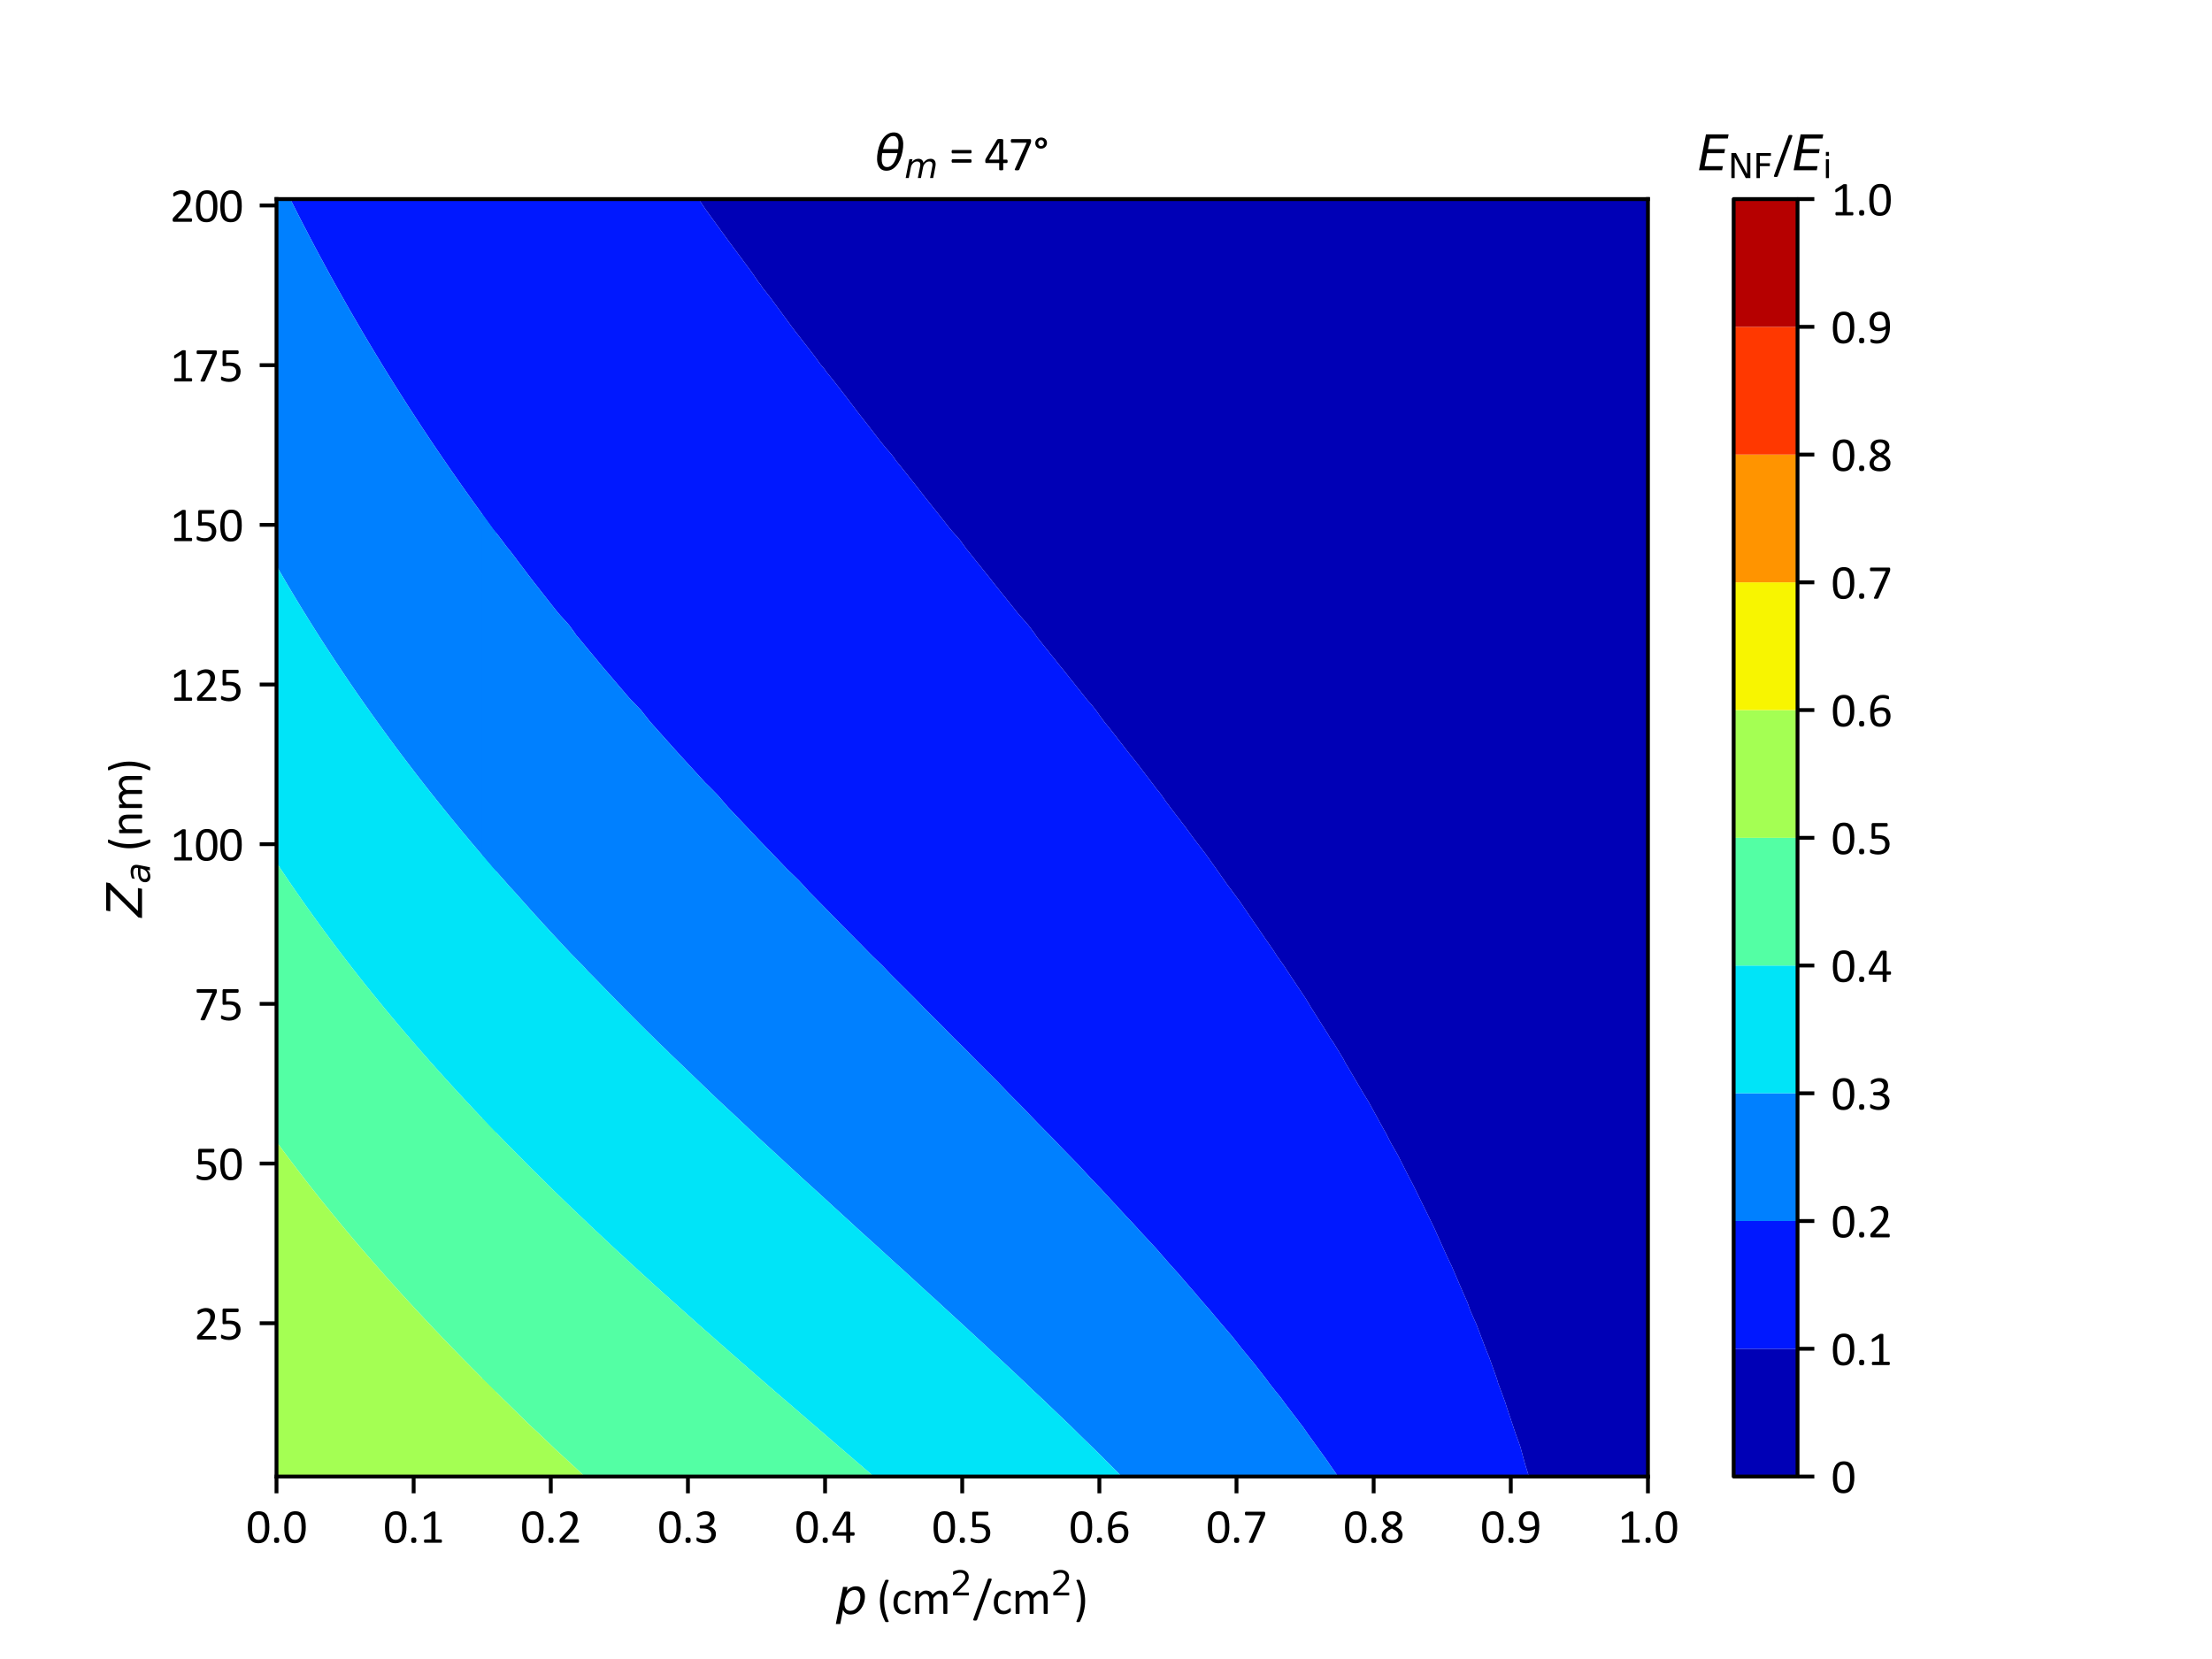 <?xml version="1.0" encoding="utf-8" standalone="no"?>
<!DOCTYPE svg PUBLIC "-//W3C//DTD SVG 1.1//EN"
  "http://www.w3.org/Graphics/SVG/1.1/DTD/svg11.dtd">
<svg xmlns:xlink="http://www.w3.org/1999/xlink" width="460.8pt" height="345.6pt" viewBox="0 0 460.8 345.6" xmlns="http://www.w3.org/2000/svg" version="1.1">
 <defs>
  <style type="text/css">*{stroke-linejoin: round; stroke-linecap: butt}</style>
 </defs>
 <g id="figure_1">
  <g id="patch_1">
   <path d="M 0 345.6 
L 460.8 345.6 
L 460.8 0 
L 0 0 
z
" style="fill: #ffffff"/>
  </g>
  <g id="axes_1">
   <g id="patch_2">
    <path d="M 57.6 307.584 
L 343.296 307.584 
L 343.296 41.472 
L 57.6 41.472 
z
" style="fill: #ffffff"/>
   </g>
   <g id="PathCollection_1">
    <path clip-path="url(#p1fb8652fc6)" style="fill: #0000b6"/>
   </g>
   <g id="PathCollection_2">
    <path d="M 60.486 41.472 
L 60.584 41.672 
L 60.972 42.446 
L 61.081 42.662 
L 62.162 44.798 
L 62.182 44.838 
L 62.523 45.505 
L 63.302 47.021 
L 63.368 47.151 
L 63.401 47.212 
L 63.89 48.125 
L 64.314 48.969 
L 64.383 49.099 
L 65.421 51.072 
L 65.622 51.451 
L 66.469 53.042 
L 66.876 53.803 
L 66.95 53.936 
L 67.413 54.778 
L 67.696 55.319 
L 67.935 55.752 
L 68.716 57.183 
L 69.221 58.104 
L 69.665 58.91 
L 70.131 59.75 
L 70.382 60.199 
L 70.527 60.456 
L 70.792 60.933 
L 71.075 61.43 
L 71.163 61.592 
L 71.627 62.405 
L 72.065 63.179 
L 72.819 64.508 
L 72.889 64.632 
L 72.961 64.757 
L 73.759 66.132 
L 74.327 67.109 
L 74.717 67.787 
L 74.896 68.083 
L 75.452 69.044 
L 75.46 69.057 
L 75.464 69.064 
L 75.47 69.075 
L 76.142 70.205 
L 76.857 71.41 
L 77.186 71.957 
L 78.27 73.762 
L 78.356 73.905 
L 78.873 74.736 
L 79.241 75.351 
L 79.437 75.683 
L 79.453 75.71 
L 80.663 77.672 
L 80.904 78.062 
L 81.75 79.419 
L 82.371 80.415 
L 82.391 80.446 
L 82.993 81.389 
L 83.119 81.593 
L 83.185 81.702 
L 83.609 82.363 
L 84.191 83.276 
L 85.034 84.6 
L 85.067 84.653 
L 85.108 84.715 
L 85.972 86.041 
L 86.639 87.067 
L 87.015 87.648 
L 87.106 87.781 
L 87.279 88.042 
L 87.609 88.551 
L 87.912 89.016 
L 88.408 89.761 
L 89.475 91.368 
L 89.565 91.502 
L 89.953 92.081 
L 90.782 93.31 
L 91.058 93.72 
L 91.239 93.985 
L 91.729 94.694 
L 91.965 95.045 
L 92.085 95.227 
L 92.39 95.669 
L 93.207 96.857 
L 94.006 98.021 
L 94.157 98.238 
L 94.27 98.401 
L 95.043 99.502 
L 95.652 100.373 
L 96.096 101.008 
L 96.34 101.347 
L 96.966 102.239 
L 97.023 102.321 
L 97.551 103.06 
L 98.702 104.674 
L 98.743 104.73 
L 98.886 104.928 
L 99.962 106.415 
L 100.403 107.026 
L 100.72 107.458 
L 101.121 108 
L 101.395 108.381 
L 101.833 108.974 
L 102.487 109.861 
L 103.262 110.915 
L 103.34 111.019 
L 103.34 108 
L 103.34 104.674 
L 103.34 101.347 
L 103.34 98.021 
L 103.34 94.694 
L 103.34 91.368 
L 103.34 88.042 
L 103.34 84.715 
L 103.34 81.389 
L 103.34 78.062 
L 103.34 74.736 
L 103.34 71.41 
L 103.34 68.083 
L 103.34 64.757 
L 103.34 61.43 
L 103.34 58.104 
L 103.34 54.778 
L 103.34 51.451 
L 103.34 48.125 
L 103.34 44.798 
L 103.34 41.472 
L 101.816 41.472 
L 100.293 41.472 
L 98.769 41.472 
L 97.245 41.472 
L 95.721 41.472 
L 94.198 41.472 
L 92.674 41.472 
L 91.15 41.472 
L 89.627 41.472 
L 88.103 41.472 
L 86.579 41.472 
L 85.055 41.472 
L 83.532 41.472 
L 82.008 41.472 
L 80.484 41.472 
L 78.961 41.472 
L 77.437 41.472 
L 75.913 41.472 
L 74.389 41.472 
L 72.866 41.472 
L 71.342 41.472 
L 69.818 41.472 
L 68.295 41.472 
L 66.771 41.472 
L 65.247 41.472 
L 63.723 41.472 
L 62.2 41.472 
L 60.676 41.472 
" clip-path="url(#p1fb8652fc6)" style="fill: #0018ff"/>
   </g>
   <g id="PathCollection_3">
    <path d="M 103.34 111.019 
L 103.262 110.915 
L 102.487 109.861 
L 101.833 108.974 
L 101.395 108.381 
L 101.121 108 
L 100.72 107.458 
L 100.403 107.026 
L 99.962 106.415 
L 98.886 104.928 
L 98.743 104.73 
L 98.702 104.674 
L 97.551 103.06 
L 97.023 102.321 
L 96.966 102.239 
L 96.34 101.347 
L 96.096 101.008 
L 95.652 100.373 
L 95.043 99.502 
L 94.27 98.401 
L 94.157 98.238 
L 94.006 98.021 
L 93.207 96.857 
L 92.39 95.669 
L 92.085 95.227 
L 91.965 95.045 
L 91.729 94.694 
L 91.239 93.985 
L 91.058 93.72 
L 90.782 93.31 
L 89.953 92.081 
L 89.565 91.502 
L 89.475 91.368 
L 88.408 89.761 
L 87.912 89.016 
L 87.609 88.551 
L 87.279 88.042 
L 87.106 87.781 
L 87.015 87.648 
L 86.639 87.067 
L 85.972 86.041 
L 85.108 84.715 
L 85.067 84.653 
L 85.034 84.6 
L 84.191 83.276 
L 83.609 82.363 
L 83.185 81.702 
L 83.119 81.593 
L 82.993 81.389 
L 82.391 80.446 
L 82.371 80.415 
L 81.75 79.419 
L 80.904 78.062 
L 80.663 77.672 
L 79.453 75.71 
L 79.437 75.683 
L 79.241 75.351 
L 78.873 74.736 
L 78.356 73.905 
L 78.27 73.762 
L 77.186 71.957 
L 76.857 71.41 
L 76.142 70.205 
L 75.47 69.075 
L 75.464 69.064 
L 75.46 69.057 
L 75.452 69.044 
L 74.896 68.083 
L 74.717 67.787 
L 74.327 67.109 
L 73.759 66.132 
L 72.961 64.757 
L 72.889 64.632 
L 72.819 64.508 
L 72.065 63.179 
L 71.627 62.405 
L 71.163 61.592 
L 71.075 61.43 
L 70.792 60.933 
L 70.527 60.456 
L 70.382 60.199 
L 70.131 59.75 
L 69.665 58.91 
L 69.221 58.104 
L 68.716 57.183 
L 67.935 55.752 
L 67.696 55.319 
L 67.413 54.778 
L 66.95 53.936 
L 66.876 53.803 
L 66.469 53.042 
L 65.622 51.451 
L 65.421 51.072 
L 64.383 49.099 
L 64.314 48.969 
L 63.89 48.125 
L 63.401 47.212 
L 63.368 47.151 
L 63.302 47.021 
L 62.523 45.505 
L 62.182 44.838 
L 62.162 44.798 
L 61.081 42.662 
L 60.972 42.446 
L 60.584 41.672 
L 60.486 41.472 
L 59.152 41.472 
L 57.629 41.472 
L 57.629 44.798 
L 57.629 48.125 
L 57.629 51.451 
L 57.629 54.778 
L 57.629 58.104 
L 57.629 61.43 
L 57.629 64.757 
L 57.629 68.083 
L 57.629 71.41 
L 57.629 74.736 
L 57.629 78.062 
L 57.629 81.389 
L 57.629 84.715 
L 57.629 88.042 
L 57.629 91.368 
L 57.629 94.694 
L 57.629 98.021 
L 57.629 101.347 
L 57.629 104.674 
L 57.629 108 
L 57.629 111.326 
L 57.629 114.653 
L 57.629 117.925 
L 57.636 117.939 
L 57.66 117.979 
L 58.494 119.416 
L 59.03 120.331 
L 59.443 121.043 
L 59.499 121.134 
L 59.602 121.306 
L 59.784 121.618 
L 60.106 122.168 
L 60.172 122.28 
L 60.205 122.335 
L 60.257 122.423 
L 60.893 123.487 
L 61.582 124.632 
L 61.933 125.213 
L 63.012 126.984 
L 63.106 127.139 
L 63.285 127.422 
L 63.622 127.958 
L 64.198 128.907 
L 64.214 128.933 
L 65.434 130.877 
L 65.691 131.285 
L 66.522 132.594 
L 67.188 133.637 
L 67.598 134.267 
L 67.823 134.611 
L 67.994 134.883 
L 68.455 135.585 
L 68.993 136.412 
L 69.747 137.562 
L 69.858 137.73 
L 69.996 137.938 
L 70.794 139.133 
L 71.57 140.29 
L 71.89 140.769 
L 72.232 141.264 
L 72.674 141.923 
L 72.886 142.238 
L 73.22 142.725 
L 74.166 144.102 
L 74.435 144.492 
L 74.503 144.59 
L 75.612 146.179 
L 76.146 146.943 
L 76.514 147.46 
L 76.84 147.917 
L 77.07 148.248 
L 77.531 148.891 
L 78.13 149.73 
L 78.869 150.762 
L 79.014 150.962 
L 79.218 151.243 
L 79.996 152.31 
L 80.937 153.595 
L 81.185 153.936 
L 81.661 154.57 
L 82.16 155.248 
L 82.375 155.544 
L 82.438 155.628 
L 82.579 155.816 
L 83.763 157.392 
L 84.142 157.896 
L 84.873 158.858 
L 85.359 159.498 
L 85.663 159.895 
L 85.935 160.248 
L 86.64 161.168 
L 86.654 161.185 
L 86.683 161.222 
L 86.747 161.305 
L 86.923 161.533 
L 87.438 162.197 
L 87.575 162.374 
L 87.727 162.57 
L 88.332 163.342 
L 89.278 164.549 
L 89.499 164.828 
L 90.106 165.595 
L 90.789 166.454 
L 91.144 166.901 
L 91.436 167.263 
L 91.931 167.875 
L 92.241 168.266 
L 92.715 168.849 
L 93.377 169.666 
L 94.068 170.517 
L 94.279 170.775 
L 94.628 171.202 
L 95.331 172.053 
L 96.571 173.554 
L 96.668 173.672 
L 97.389 174.528 
L 97.98 175.241 
L 98.201 175.502 
L 99.268 176.764 
L 100.19 177.854 
L 100.274 177.952 
L 100.322 178.009 
L 101.25 179.089 
L 102.21 180.207 
L 102.509 180.554 
L 103.052 181.181 
L 103.24 181.398 
L 103.34 181.512 
L 103.34 181.181 
L 103.34 177.854 
L 103.34 174.528 
L 103.34 171.202 
L 103.34 167.875 
L 103.34 164.549 
L 103.34 161.222 
L 103.34 157.896 
L 103.34 154.57 
L 103.34 151.243 
L 103.34 147.917 
L 103.34 144.59 
L 103.34 141.264 
L 103.34 137.938 
L 103.34 134.611 
L 103.34 131.285 
L 103.34 127.958 
L 103.34 124.632 
L 103.34 121.306 
L 103.34 117.979 
L 103.34 114.653 
L 103.34 111.326 
" clip-path="url(#p1fb8652fc6)" style="fill: #0080ff"/>
   </g>
   <g id="PathCollection_4">
    <path d="M 103.34 181.512 
L 103.24 181.398 
L 103.052 181.181 
L 102.509 180.554 
L 102.21 180.207 
L 101.25 179.089 
L 100.322 178.009 
L 100.274 177.952 
L 100.19 177.854 
L 99.268 176.764 
L 98.201 175.502 
L 97.98 175.241 
L 97.389 174.528 
L 96.668 173.672 
L 96.571 173.554 
L 95.331 172.053 
L 94.628 171.202 
L 94.279 170.775 
L 94.068 170.517 
L 93.377 169.666 
L 92.715 168.849 
L 92.241 168.266 
L 91.931 167.875 
L 91.436 167.263 
L 91.144 166.901 
L 90.789 166.454 
L 90.106 165.595 
L 89.499 164.828 
L 89.278 164.549 
L 88.332 163.342 
L 87.727 162.57 
L 87.575 162.374 
L 87.438 162.197 
L 86.923 161.533 
L 86.747 161.305 
L 86.683 161.222 
L 86.654 161.185 
L 86.64 161.168 
L 85.935 160.248 
L 85.663 159.895 
L 85.359 159.498 
L 84.873 158.858 
L 84.142 157.896 
L 83.763 157.392 
L 82.579 155.816 
L 82.438 155.628 
L 82.375 155.544 
L 82.16 155.248 
L 81.661 154.57 
L 81.185 153.936 
L 80.937 153.595 
L 79.996 152.31 
L 79.218 151.243 
L 79.014 150.962 
L 78.869 150.762 
L 78.13 149.73 
L 77.531 148.891 
L 77.07 148.248 
L 76.84 147.917 
L 76.514 147.46 
L 76.146 146.943 
L 75.612 146.179 
L 74.503 144.59 
L 74.435 144.492 
L 74.166 144.102 
L 73.22 142.725 
L 72.886 142.238 
L 72.674 141.923 
L 72.232 141.264 
L 71.89 140.769 
L 71.57 140.29 
L 70.794 139.133 
L 69.996 137.938 
L 69.858 137.73 
L 69.747 137.562 
L 68.993 136.412 
L 68.455 135.585 
L 67.994 134.883 
L 67.823 134.611 
L 67.598 134.267 
L 67.188 133.637 
L 66.522 132.594 
L 65.691 131.285 
L 65.434 130.877 
L 64.214 128.933 
L 64.198 128.907 
L 63.622 127.958 
L 63.285 127.422 
L 63.106 127.139 
L 63.012 126.984 
L 61.933 125.213 
L 61.582 124.632 
L 60.893 123.487 
L 60.257 122.423 
L 60.205 122.335 
L 60.172 122.28 
L 60.106 122.168 
L 59.784 121.618 
L 59.602 121.306 
L 59.499 121.134 
L 59.443 121.043 
L 59.03 120.331 
L 58.494 119.416 
L 57.66 117.979 
L 57.636 117.939 
L 57.629 117.925 
L 57.629 117.979 
L 57.629 121.306 
L 57.629 124.632 
L 57.629 127.958 
L 57.629 131.285 
L 57.629 134.611 
L 57.629 137.938 
L 57.629 141.264 
L 57.629 144.59 
L 57.629 147.917 
L 57.629 151.243 
L 57.629 154.57 
L 57.629 157.896 
L 57.629 161.222 
L 57.629 164.549 
L 57.629 167.875 
L 57.629 171.202 
L 57.629 174.528 
L 57.629 177.854 
L 57.629 179.761 
L 58.013 180.342 
L 58.573 181.181 
L 58.791 181.508 
L 59.229 182.155 
L 59.824 183.041 
L 60.619 184.209 
L 60.708 184.339 
L 60.824 184.507 
L 61.65 185.706 
L 62.455 186.859 
L 62.772 187.316 
L 63.14 187.834 
L 63.682 188.608 
L 63.823 188.808 
L 64.096 189.194 
L 64.792 190.166 
L 65.347 190.942 
L 65.505 191.16 
L 66.508 192.544 
L 67.216 193.512 
L 67.73 194.207 
L 67.936 194.486 
L 68.031 194.617 
L 68.079 194.682 
L 68.66 195.461 
L 69.1 196.054 
L 69.615 196.74 
L 69.94 197.172 
L 70.425 197.813 
L 70.997 198.567 
L 72.222 200.165 
L 72.302 200.271 
L 72.524 200.555 
L 72.98 201.139 
L 73.559 201.89 
L 73.735 202.113 
L 74.828 203.508 
L 75.587 204.466 
L 75.85 204.798 
L 76.015 205.004 
L 76.762 205.938 
L 77.472 206.818 
L 77.911 207.363 
L 78.025 207.501 
L 78.263 207.792 
L 78.818 208.475 
L 79.054 208.766 
L 79.34 209.116 
L 79.851 209.735 
L 80.665 210.723 
L 80.995 211.118 
L 81.82 212.109 
L 82.306 212.688 
L 82.634 213.078 
L 82.966 213.471 
L 83.678 214.313 
L 83.791 214.445 
L 84.617 215.415 
L 84.62 215.419 
L 85.342 216.26 
L 86.502 217.604 
L 86.603 217.72 
L 86.647 217.771 
L 87.843 219.142 
L 88.506 219.898 
L 88.602 220.007 
L 88.705 220.123 
L 89.326 220.825 
L 89.566 221.098 
L 89.593 221.128 
L 90.433 222.072 
L 90.612 222.273 
L 90.777 222.458 
L 91.393 223.145 
L 92.546 224.424 
L 92.631 224.518 
L 92.805 224.71 
L 93.912 225.928 
L 94.632 226.715 
L 94.659 226.744 
L 94.689 226.776 
L 94.911 227.017 
L 95.586 227.75 
L 95.628 227.797 
L 95.647 227.818 
L 96.488 228.725 
L 96.696 228.95 
L 96.879 229.146 
L 97.487 229.8 
L 98.684 231.077 
L 98.741 231.137 
L 98.849 231.251 
L 100.023 232.495 
L 100.696 233.203 
L 100.795 233.307 
L 100.912 233.429 
L 101.83 234.391 
L 101.842 234.403 
L 102.014 234.582 
L 102.778 235.377 
L 102.856 235.459 
L 102.922 235.527 
L 103.34 235.96 
L 103.34 234.403 
L 103.34 231.077 
L 103.34 227.75 
L 103.34 224.424 
L 103.34 221.098 
L 103.34 217.771 
L 103.34 214.445 
L 103.34 211.118 
L 103.34 207.792 
L 103.34 204.466 
L 103.34 201.139 
L 103.34 197.813 
L 103.34 194.486 
L 103.34 191.16 
L 103.34 187.834 
L 103.34 184.507 
" clip-path="url(#p1fb8652fc6)" style="fill: #00e4f8"/>
   </g>
   <g id="PathCollection_5">
    <path d="M 103.34 235.96 
L 102.922 235.527 
L 102.856 235.459 
L 102.778 235.377 
L 102.014 234.582 
L 101.842 234.403 
L 101.83 234.391 
L 100.912 233.429 
L 100.795 233.307 
L 100.696 233.203 
L 100.023 232.495 
L 98.849 231.251 
L 98.741 231.137 
L 98.684 231.077 
L 97.487 229.8 
L 96.879 229.146 
L 96.696 228.95 
L 96.488 228.725 
L 95.647 227.818 
L 95.628 227.797 
L 95.586 227.75 
L 94.911 227.017 
L 94.689 226.776 
L 94.659 226.744 
L 94.632 226.715 
L 93.912 225.928 
L 92.805 224.71 
L 92.631 224.518 
L 92.546 224.424 
L 91.393 223.145 
L 90.777 222.458 
L 90.612 222.273 
L 90.433 222.072 
L 89.593 221.128 
L 89.566 221.098 
L 89.326 220.825 
L 88.705 220.123 
L 88.602 220.007 
L 88.506 219.898 
L 87.843 219.142 
L 86.647 217.771 
L 86.603 217.72 
L 86.502 217.604 
L 85.342 216.26 
L 84.62 215.419 
L 84.617 215.415 
L 83.791 214.445 
L 83.678 214.313 
L 82.966 213.471 
L 82.634 213.078 
L 82.306 212.688 
L 81.82 212.109 
L 80.995 211.118 
L 80.665 210.723 
L 79.851 209.735 
L 79.34 209.116 
L 79.054 208.766 
L 78.818 208.475 
L 78.263 207.792 
L 78.025 207.501 
L 77.911 207.363 
L 77.472 206.818 
L 76.762 205.938 
L 76.015 205.004 
L 75.85 204.798 
L 75.587 204.466 
L 74.828 203.508 
L 73.735 202.113 
L 73.559 201.89 
L 72.98 201.139 
L 72.524 200.555 
L 72.302 200.271 
L 72.222 200.165 
L 70.997 198.567 
L 70.425 197.813 
L 69.94 197.172 
L 69.615 196.74 
L 69.1 196.054 
L 68.66 195.461 
L 68.079 194.682 
L 68.031 194.617 
L 67.936 194.486 
L 67.73 194.207 
L 67.216 193.512 
L 66.508 192.544 
L 65.505 191.16 
L 65.347 190.942 
L 64.792 190.166 
L 64.096 189.194 
L 63.823 188.808 
L 63.682 188.608 
L 63.14 187.834 
L 62.772 187.316 
L 62.455 186.859 
L 61.65 185.706 
L 60.824 184.507 
L 60.708 184.339 
L 60.619 184.209 
L 59.824 183.041 
L 59.229 182.155 
L 58.791 181.508 
L 58.573 181.181 
L 58.013 180.342 
L 57.629 179.761 
L 57.629 181.181 
L 57.629 184.507 
L 57.629 187.834 
L 57.629 191.16 
L 57.629 194.486 
L 57.629 197.813 
L 57.629 201.139 
L 57.629 204.466 
L 57.629 207.792 
L 57.629 211.118 
L 57.629 214.445 
L 57.629 217.771 
L 57.629 221.098 
L 57.629 224.424 
L 57.629 227.75 
L 57.629 231.077 
L 57.629 234.403 
L 57.629 237.73 
L 57.629 237.883 
L 57.668 237.936 
L 58.523 239.104 
L 59.254 240.082 
L 59.645 240.61 
L 59.982 241.056 
L 60.581 241.856 
L 60.714 242.03 
L 61.04 242.464 
L 61.742 243.382 
L 62.314 244.134 
L 62.507 244.382 
L 63.483 245.651 
L 64.118 246.463 
L 64.229 246.606 
L 64.331 246.735 
L 64.726 247.238 
L 65.001 247.587 
L 65.096 247.709 
L 65.158 247.789 
L 65.867 248.683 
L 66.156 249.051 
L 66.468 249.441 
L 66.957 250.055 
L 67.748 251.035 
L 68.096 251.469 
L 69.002 252.58 
L 69.426 253.102 
L 69.662 253.387 
L 69.863 253.63 
L 70.465 254.362 
L 70.839 254.817 
L 71.272 255.336 
L 72.01 256.229 
L 72.757 257.113 
L 72.934 257.326 
L 73.242 257.688 
L 73.985 258.571 
L 75.245 260.04 
L 75.341 260.154 
L 76.084 261.014 
L 76.487 261.484 
L 76.677 261.702 
L 76.928 261.989 
L 77.966 263.186 
L 78.953 264.303 
L 78.965 264.317 
L 78.987 264.341 
L 79.971 265.46 
L 81.077 266.693 
L 81.293 266.936 
L 81.952 267.667 
L 82.437 268.209 
L 82.661 268.455 
L 82.831 268.641 
L 84.011 269.946 
L 84.977 270.994 
L 85.042 271.065 
L 85.076 271.102 
L 86.045 272.16 
L 87.152 273.346 
L 87.382 273.594 
L 88.062 274.32 
L 88.555 274.85 
L 88.779 275.086 
L 88.977 275.294 
L 90.138 276.531 
L 91.137 277.574 
L 91.159 277.598 
L 91.206 277.646 
L 92.196 278.69 
L 93.463 279.999 
L 93.597 280.138 
L 94.406 280.973 
L 95.02 281.607 
L 95.354 281.947 
L 96.336 282.958 
L 97.146 283.777 
L 97.312 283.947 
L 97.662 284.299 
L 98.416 285.069 
L 99.718 286.371 
L 99.87 286.525 
L 99.998 286.651 
L 100.147 286.8 
L 100.972 287.626 
L 101.373 288.027 
L 101.951 288.6 
L 102.598 289.246 
L 103.112 289.751 
L 103.34 289.98 
L 103.34 287.626 
L 103.34 284.299 
L 103.34 280.973 
L 103.34 277.646 
L 103.34 274.32 
L 103.34 270.994 
L 103.34 267.667 
L 103.34 264.341 
L 103.34 261.014 
L 103.34 257.688 
L 103.34 254.362 
L 103.34 251.035 
L 103.34 247.709 
L 103.34 244.382 
L 103.34 241.056 
L 103.34 237.73 
" clip-path="url(#p1fb8652fc6)" style="fill: #53ffa4"/>
   </g>
   <g id="PathCollection_6">
    <path d="M 103.34 289.98 
L 103.112 289.751 
L 102.598 289.246 
L 101.951 288.6 
L 101.373 288.027 
L 100.972 287.626 
L 100.147 286.8 
L 99.998 286.651 
L 99.87 286.525 
L 99.718 286.371 
L 98.416 285.069 
L 97.662 284.299 
L 97.312 283.947 
L 97.146 283.777 
L 96.336 282.958 
L 95.354 281.947 
L 95.02 281.607 
L 94.406 280.973 
L 93.597 280.138 
L 93.463 279.999 
L 92.196 278.69 
L 91.206 277.646 
L 91.159 277.598 
L 91.137 277.574 
L 90.138 276.531 
L 88.977 275.294 
L 88.779 275.086 
L 88.555 274.85 
L 88.062 274.32 
L 87.382 273.594 
L 87.152 273.346 
L 86.045 272.16 
L 85.076 271.102 
L 85.042 271.065 
L 84.977 270.994 
L 84.011 269.946 
L 82.831 268.641 
L 82.661 268.455 
L 82.437 268.209 
L 81.952 267.667 
L 81.293 266.936 
L 81.077 266.693 
L 79.971 265.46 
L 78.987 264.341 
L 78.965 264.317 
L 78.953 264.303 
L 77.966 263.186 
L 76.928 261.989 
L 76.677 261.702 
L 76.487 261.484 
L 76.084 261.014 
L 75.341 260.154 
L 75.245 260.04 
L 73.985 258.571 
L 73.242 257.688 
L 72.934 257.326 
L 72.757 257.113 
L 72.01 256.229 
L 71.272 255.336 
L 70.839 254.817 
L 70.465 254.362 
L 69.863 253.63 
L 69.662 253.387 
L 69.426 253.102 
L 69.002 252.58 
L 68.096 251.469 
L 67.748 251.035 
L 66.957 250.055 
L 66.468 249.441 
L 66.156 249.051 
L 65.867 248.683 
L 65.158 247.789 
L 65.096 247.709 
L 65.001 247.587 
L 64.726 247.238 
L 64.331 246.735 
L 64.229 246.606 
L 64.118 246.463 
L 63.483 245.651 
L 62.507 244.382 
L 62.314 244.134 
L 61.742 243.382 
L 61.04 242.464 
L 60.714 242.03 
L 60.581 241.856 
L 59.982 241.056 
L 59.645 240.61 
L 59.254 240.082 
L 58.523 239.104 
L 57.668 237.936 
L 57.629 237.883 
L 57.629 241.056 
L 57.629 244.382 
L 57.629 247.709 
L 57.629 251.035 
L 57.629 254.362 
L 57.629 257.688 
L 57.629 261.014 
L 57.629 264.341 
L 57.629 267.667 
L 57.629 270.994 
L 57.629 274.32 
L 57.629 277.646 
L 57.629 280.973 
L 57.629 284.299 
L 57.629 287.626 
L 57.629 290.952 
L 57.629 294.278 
L 57.629 297.605 
L 57.629 300.931 
L 57.629 304.258 
L 57.629 307.584 
L 59.152 307.584 
L 60.676 307.584 
L 62.2 307.584 
L 63.723 307.584 
L 65.247 307.584 
L 66.771 307.584 
L 68.295 307.584 
L 69.818 307.584 
L 71.342 307.584 
L 72.866 307.584 
L 74.389 307.584 
L 75.913 307.584 
L 77.437 307.584 
L 78.961 307.584 
L 80.484 307.584 
L 82.008 307.584 
L 83.532 307.584 
L 85.055 307.584 
L 86.579 307.584 
L 88.103 307.584 
L 89.627 307.584 
L 91.15 307.584 
L 92.674 307.584 
L 94.198 307.584 
L 95.721 307.584 
L 97.245 307.584 
L 98.769 307.584 
L 100.293 307.584 
L 101.816 307.584 
L 103.34 307.584 
L 103.34 304.258 
L 103.34 300.931 
L 103.34 297.605 
L 103.34 294.278 
L 103.34 290.952 
" clip-path="url(#p1fb8652fc6)" style="fill: #a4ff53"/>
   </g>
   <g id="PathCollection_7">
    <path clip-path="url(#p1fb8652fc6)" style="fill: #f8f500"/>
   </g>
   <g id="PathCollection_8">
    <path clip-path="url(#p1fb8652fc6)" style="fill: #ff9400"/>
   </g>
   <g id="PathCollection_9">
    <path clip-path="url(#p1fb8652fc6)" style="fill: #ff3800"/>
   </g>
   <g id="PathCollection_10">
    <path clip-path="url(#p1fb8652fc6)" style="fill: #b60000"/>
   </g>
   <g id="PathCollection_11">
    <path d="M 145.532 41.472 
L 147.02 43.667 
L 147.308 44.07 
L 149.997 47.764 
L 151.871 50.342 
L 154.229 53.508 
L 156.53 56.615 
L 158.029 58.799 
L 158.168 58.952 
L 158.381 59.213 
L 158.925 60.033 
L 160.334 61.811 
L 161.458 63.327 
L 164.95 68.083 
L 165.125 68.314 
L 165.477 68.784 
L 168.788 73.035 
L 169.798 74.356 
L 170.876 75.85 
L 171.806 76.954 
L 172.154 77.477 
L 173.847 79.552 
L 176.226 82.626 
L 178.65 85.824 
L 180.507 88.191 
L 183.52 92.096 
L 184.686 93.5 
L 185.748 94.694 
L 186.324 95.482 
L 186.652 95.985 
L 187.734 97.292 
L 191.22 101.676 
L 192.674 103.565 
L 196.014 107.737 
L 197.656 109.837 
L 198.289 110.599 
L 199.928 112.435 
L 201.346 114.405 
L 201.866 115.033 
L 206.331 120.599 
L 206.874 121.306 
L 211.568 127.158 
L 211.895 127.578 
L 212.019 127.729 
L 214.175 130.176 
L 215.396 131.785 
L 216.058 132.774 
L 216.122 132.851 
L 221.086 139.046 
L 221.464 139.497 
L 226.094 145.319 
L 226.487 145.823 
L 227.196 146.596 
L 228.272 147.917 
L 229.642 149.845 
L 230.162 150.515 
L 231.647 152.351 
L 235.085 156.787 
L 236.489 158.514 
L 239.955 163.06 
L 240.931 164.357 
L 241.353 164.841 
L 241.979 165.658 
L 242.769 166.825 
L 243.837 168.256 
L 246.981 172.355 
L 248.565 174.528 
L 251.164 177.914 
L 253.21 180.8 
L 254.85 183.128 
L 254.932 183.23 
L 255.049 183.398 
L 255.194 183.632 
L 255.39 183.914 
L 256.939 185.996 
L 258.301 187.834 
L 261.323 192.269 
L 261.995 193.205 
L 263.598 195.572 
L 265.258 197.951 
L 265.633 198.541 
L 266 199.122 
L 267.434 201.139 
L 268.12 202.194 
L 269.144 203.737 
L 272.105 208.189 
L 273.196 210.01 
L 276.542 215.291 
L 277.126 216.282 
L 277.702 217.078 
L 278.805 218.88 
L 279.834 220.568 
L 280.292 221.478 
L 280.678 222.089 
L 284 227.75 
L 285.067 229.466 
L 287.567 234.023 
L 288.534 235.758 
L 288.739 236.098 
L 288.994 236.621 
L 289.696 238.011 
L 290.384 239.219 
L 291.152 240.54 
L 293.658 245.491 
L 294.287 246.658 
L 296.792 251.764 
L 296.832 251.83 
L 298.075 254.362 
L 298.927 256.13 
L 299.288 256.96 
L 301.416 261.691 
L 302.153 263.232 
L 302.393 263.703 
L 304.88 269.504 
L 305.501 270.886 
L 305.724 271.382 
L 305.965 272.102 
L 306.261 272.956 
L 306.652 273.841 
L 307.029 274.7 
L 307.539 275.804 
L 309.499 280.973 
L 310.235 282.778 
L 311.834 287.245 
L 312.078 288.122 
L 312.72 289.843 
L 313.625 292.288 
L 313.667 292.441 
L 313.854 293.062 
L 315.749 298.714 
L 316.68 301.269 
L 317.694 304.986 
L 318.422 307.316 
L 318.513 307.584 
L 319.012 307.584 
L 327.107 307.584 
L 335.201 307.584 
L 343.296 307.584 
L 343.296 298.714 
L 343.296 289.843 
L 343.296 280.973 
L 343.296 272.102 
L 343.296 263.232 
L 343.296 254.362 
L 343.296 245.491 
L 343.296 236.621 
L 343.296 227.75 
L 343.296 218.88 
L 343.296 210.01 
L 343.296 201.139 
L 343.296 192.269 
L 343.296 183.398 
L 343.296 174.528 
L 343.296 165.658 
L 343.296 156.787 
L 343.296 147.917 
L 343.296 139.046 
L 343.296 130.176 
L 343.296 121.306 
L 343.296 112.435 
L 343.296 103.565 
L 343.296 94.694 
L 343.296 85.824 
L 343.296 76.954 
L 343.296 68.083 
L 343.296 59.213 
L 343.296 50.342 
L 343.296 41.472 
L 335.201 41.472 
L 327.107 41.472 
L 319.012 41.472 
L 310.917 41.472 
L 302.822 41.472 
L 294.728 41.472 
L 286.633 41.472 
L 278.538 41.472 
L 270.444 41.472 
L 262.349 41.472 
L 254.254 41.472 
L 246.159 41.472 
L 238.065 41.472 
L 229.97 41.472 
L 221.875 41.472 
L 213.78 41.472 
L 205.686 41.472 
L 197.591 41.472 
L 189.496 41.472 
L 181.402 41.472 
L 173.307 41.472 
L 165.212 41.472 
L 157.117 41.472 
L 149.023 41.472 
" clip-path="url(#p1fb8652fc6)" style="fill: #0000b6"/>
   </g>
   <g id="PathCollection_12">
    <path d="M 318.513 307.584 
L 318.422 307.316 
L 317.694 304.986 
L 316.68 301.269 
L 315.749 298.714 
L 313.854 293.062 
L 313.667 292.441 
L 313.625 292.288 
L 312.72 289.843 
L 312.078 288.122 
L 311.834 287.245 
L 310.235 282.778 
L 309.499 280.973 
L 307.539 275.804 
L 307.029 274.7 
L 306.652 273.841 
L 306.261 272.956 
L 305.965 272.102 
L 305.724 271.382 
L 305.501 270.886 
L 304.88 269.504 
L 302.393 263.703 
L 302.153 263.232 
L 301.416 261.691 
L 299.288 256.96 
L 298.927 256.13 
L 298.075 254.362 
L 296.832 251.83 
L 296.792 251.764 
L 294.287 246.658 
L 293.658 245.491 
L 291.152 240.54 
L 290.384 239.219 
L 289.696 238.011 
L 288.994 236.621 
L 288.739 236.098 
L 288.534 235.758 
L 287.567 234.023 
L 285.067 229.466 
L 284 227.75 
L 280.678 222.089 
L 280.292 221.478 
L 279.834 220.568 
L 278.805 218.88 
L 277.702 217.078 
L 277.126 216.282 
L 276.542 215.291 
L 273.196 210.01 
L 272.105 208.189 
L 269.144 203.737 
L 268.12 202.194 
L 267.434 201.139 
L 266 199.122 
L 265.633 198.541 
L 265.258 197.951 
L 263.598 195.572 
L 261.995 193.205 
L 261.323 192.269 
L 258.301 187.834 
L 256.939 185.996 
L 255.39 183.914 
L 255.194 183.632 
L 255.049 183.398 
L 254.932 183.23 
L 254.85 183.128 
L 253.21 180.8 
L 251.164 177.914 
L 248.565 174.528 
L 246.981 172.355 
L 243.837 168.256 
L 242.769 166.825 
L 241.979 165.658 
L 241.353 164.841 
L 240.931 164.357 
L 239.955 163.06 
L 236.489 158.514 
L 235.085 156.787 
L 231.647 152.351 
L 230.162 150.515 
L 229.642 149.845 
L 228.272 147.917 
L 227.196 146.596 
L 226.487 145.823 
L 226.094 145.319 
L 221.464 139.497 
L 221.086 139.046 
L 216.122 132.851 
L 216.058 132.774 
L 215.396 131.785 
L 214.175 130.176 
L 212.019 127.729 
L 211.895 127.578 
L 211.568 127.158 
L 206.874 121.306 
L 206.331 120.599 
L 201.866 115.033 
L 201.346 114.405 
L 199.928 112.435 
L 198.289 110.599 
L 197.656 109.837 
L 196.014 107.737 
L 192.674 103.565 
L 191.22 101.676 
L 187.734 97.292 
L 186.652 95.985 
L 186.324 95.482 
L 185.748 94.694 
L 184.686 93.5 
L 183.52 92.096 
L 180.507 88.191 
L 178.65 85.824 
L 176.226 82.626 
L 173.847 79.552 
L 172.154 77.477 
L 171.806 76.954 
L 170.876 75.85 
L 169.798 74.356 
L 168.788 73.035 
L 165.477 68.784 
L 165.125 68.314 
L 164.95 68.083 
L 161.458 63.327 
L 160.334 61.811 
L 158.925 60.033 
L 158.381 59.213 
L 158.168 58.952 
L 158.029 58.799 
L 156.53 56.615 
L 154.229 53.508 
L 151.871 50.342 
L 149.997 47.764 
L 147.308 44.07 
L 147.02 43.667 
L 145.532 41.472 
L 140.928 41.472 
L 132.833 41.472 
L 124.739 41.472 
L 116.644 41.472 
L 108.549 41.472 
L 100.454 41.472 
L 100.454 50.342 
L 100.454 59.213 
L 100.454 68.083 
L 100.454 76.954 
L 100.454 85.824 
L 100.454 94.694 
L 100.454 103.565 
L 100.454 107.036 
L 102.628 110.054 
L 104.471 112.435 
L 105.493 113.822 
L 106.48 115.033 
L 110.009 119.706 
L 111.241 121.306 
L 114.887 125.953 
L 116.176 127.578 
L 116.701 128.181 
L 118.518 130.176 
L 119.473 131.483 
L 120.036 132.311 
L 120.442 132.774 
L 125.215 138.524 
L 125.65 139.046 
L 130.631 144.872 
L 131.013 145.319 
L 131.176 145.496 
L 133.506 147.917 
L 135.466 150.396 
L 135.576 150.515 
L 141.059 156.643 
L 141.187 156.787 
L 146.731 162.849 
L 146.922 163.06 
L 147.845 163.94 
L 149.528 165.658 
L 151.654 168.137 
L 151.769 168.256 
L 157.407 174.211 
L 157.701 174.528 
L 163.092 180.137 
L 163.72 180.8 
L 164.006 181.09 
L 166.392 183.398 
L 167.692 184.792 
L 168.413 185.62 
L 168.788 185.996 
L 174.1 191.399 
L 174.932 192.269 
L 179.616 196.993 
L 181.118 198.541 
L 181.811 199.231 
L 183.807 201.139 
L 185.515 202.946 
L 186.31 203.737 
L 190.974 208.391 
L 192.536 210.01 
L 196.208 213.668 
L 198.757 216.282 
L 199.013 216.517 
L 201.411 218.88 
L 202.71 220.231 
L 203.951 221.478 
L 207.852 225.376 
L 210.119 227.75 
L 212.772 230.418 
L 216.098 233.881 
L 216.193 233.977 
L 216.236 234.023 
L 216.299 234.09 
L 218.799 236.621 
L 219.403 237.235 
L 219.731 237.594 
L 221.296 239.219 
L 224.556 242.554 
L 227.266 245.491 
L 229.208 247.507 
L 231.789 250.303 
L 232.749 251.316 
L 233.145 251.764 
L 233.706 252.383 
L 234.773 253.544 
L 235.561 254.362 
L 236.042 254.864 
L 236.305 255.16 
L 237.939 256.96 
L 240.892 260.134 
L 243.58 263.232 
L 245.401 265.238 
L 248.1 268.367 
L 248.822 269.185 
L 249.082 269.504 
L 249.422 269.909 
L 251.314 272.102 
L 252.154 273.056 
L 253.517 274.7 
L 256.65 278.347 
L 258.719 280.973 
L 261.211 283.982 
L 263.749 287.245 
L 264.595 288.391 
L 265.741 289.843 
L 266.55 290.81 
L 267.003 291.405 
L 267.754 292.441 
L 271.586 297.462 
L 272.442 298.714 
L 276.445 304.25 
L 276.937 304.986 
L 278.655 307.456 
L 278.739 307.584 
L 286.633 307.584 
L 294.728 307.584 
L 302.822 307.584 
L 310.917 307.584 
" clip-path="url(#p1fb8652fc6)" style="fill: #0018ff"/>
   </g>
   <g id="PathCollection_13">
    <path d="M 278.739 307.584 
L 278.655 307.456 
L 276.937 304.986 
L 276.445 304.25 
L 272.442 298.714 
L 271.586 297.462 
L 267.754 292.441 
L 267.003 291.405 
L 266.55 290.81 
L 265.741 289.843 
L 264.595 288.391 
L 263.749 287.245 
L 261.211 283.982 
L 258.719 280.973 
L 256.65 278.347 
L 253.517 274.7 
L 252.154 273.056 
L 251.314 272.102 
L 249.422 269.909 
L 249.082 269.504 
L 248.822 269.185 
L 248.1 268.367 
L 245.401 265.238 
L 243.58 263.232 
L 240.892 260.134 
L 237.939 256.96 
L 236.305 255.16 
L 236.042 254.864 
L 235.561 254.362 
L 234.773 253.544 
L 233.706 252.383 
L 233.145 251.764 
L 232.749 251.316 
L 231.789 250.303 
L 229.208 247.507 
L 227.266 245.491 
L 224.556 242.554 
L 221.296 239.219 
L 219.731 237.594 
L 219.403 237.235 
L 218.799 236.621 
L 216.299 234.09 
L 216.236 234.023 
L 216.193 233.977 
L 216.098 233.881 
L 212.772 230.418 
L 210.119 227.75 
L 207.852 225.376 
L 203.951 221.478 
L 202.71 220.231 
L 201.411 218.88 
L 199.013 216.517 
L 198.757 216.282 
L 196.208 213.668 
L 192.536 210.01 
L 190.974 208.391 
L 186.31 203.737 
L 185.515 202.946 
L 183.807 201.139 
L 181.811 199.231 
L 181.118 198.541 
L 179.616 196.993 
L 174.932 192.269 
L 174.1 191.399 
L 168.788 185.996 
L 168.413 185.62 
L 167.692 184.792 
L 166.392 183.398 
L 164.006 181.09 
L 163.72 180.8 
L 163.092 180.137 
L 157.701 174.528 
L 157.407 174.211 
L 151.769 168.256 
L 151.654 168.137 
L 149.528 165.658 
L 147.845 163.94 
L 146.922 163.06 
L 146.731 162.849 
L 141.187 156.787 
L 141.059 156.643 
L 135.576 150.515 
L 135.466 150.396 
L 133.506 147.917 
L 131.176 145.496 
L 131.013 145.319 
L 130.631 144.872 
L 125.65 139.046 
L 125.215 138.524 
L 120.442 132.774 
L 120.036 132.311 
L 119.473 131.483 
L 118.518 130.176 
L 116.701 128.181 
L 116.176 127.578 
L 114.887 125.953 
L 111.241 121.306 
L 110.009 119.706 
L 106.48 115.033 
L 105.493 113.822 
L 104.471 112.435 
L 102.628 110.054 
L 100.454 107.036 
L 100.454 112.435 
L 100.454 121.306 
L 100.454 130.176 
L 100.454 139.046 
L 100.454 147.917 
L 100.454 156.787 
L 100.454 165.658 
L 100.454 174.528 
L 100.454 178.126 
L 102.772 180.859 
L 105.035 183.398 
L 106.029 184.542 
L 107.375 185.996 
L 110.782 189.821 
L 113.005 192.269 
L 115.585 195.07 
L 118.819 198.541 
L 120.289 200.035 
L 121.394 201.139 
L 122.005 201.818 
L 122.358 202.22 
L 123.867 203.737 
L 127.268 207.238 
L 129.984 210.01 
L 132.049 212.083 
L 134.569 214.601 
L 135.713 215.724 
L 136.282 216.282 
L 137.188 217.183 
L 138.966 218.88 
L 139.568 219.497 
L 141.647 221.478 
L 144.31 224.045 
L 148.152 227.75 
L 148.793 228.358 
L 149.509 229.036 
L 152.984 232.28 
L 154.835 234.023 
L 157.436 236.476 
L 157.595 236.621 
L 157.763 236.781 
L 158.038 237.039 
L 160.41 239.219 
L 161.731 240.436 
L 164.15 242.681 
L 165.728 244.126 
L 167.204 245.491 
L 170.546 248.517 
L 174.075 251.764 
L 175.72 253.266 
L 176.931 254.362 
L 178.258 255.591 
L 179.762 256.96 
L 182.753 259.656 
L 186.661 263.232 
L 188.221 264.63 
L 193.54 269.504 
L 194.102 270.012 
L 194.927 270.754 
L 196.378 272.102 
L 198.93 274.444 
L 199.213 274.7 
L 199.771 275.206 
L 203.936 279.055 
L 205.836 280.808 
L 206.009 280.973 
L 211.758 286.324 
L 212.722 287.245 
L 213.44 287.918 
L 215.434 289.843 
L 217.549 291.807 
L 218.196 292.441 
L 223.224 297.236 
L 224.706 298.714 
L 228.558 302.45 
L 231.086 304.986 
L 231.747 305.637 
L 233.662 307.584 
L 238.065 307.584 
L 246.159 307.584 
L 254.254 307.584 
L 262.349 307.584 
L 270.444 307.584 
L 278.538 307.584 
" clip-path="url(#p1fb8652fc6)" style="fill: #0080ff"/>
   </g>
   <g id="PathCollection_14">
    <path d="M 233.662 307.584 
L 231.747 305.637 
L 231.086 304.986 
L 228.558 302.45 
L 224.706 298.714 
L 223.224 297.236 
L 218.196 292.441 
L 217.549 291.807 
L 215.434 289.843 
L 213.44 287.918 
L 212.722 287.245 
L 211.758 286.324 
L 206.009 280.973 
L 205.836 280.808 
L 203.936 279.055 
L 199.771 275.206 
L 199.213 274.7 
L 198.93 274.444 
L 196.378 272.102 
L 194.927 270.754 
L 194.102 270.012 
L 193.54 269.504 
L 188.221 264.63 
L 186.661 263.232 
L 182.753 259.656 
L 179.762 256.96 
L 178.258 255.591 
L 176.931 254.362 
L 175.72 253.266 
L 174.075 251.764 
L 170.546 248.517 
L 167.204 245.491 
L 165.728 244.126 
L 164.15 242.681 
L 161.731 240.436 
L 160.41 239.219 
L 158.038 237.039 
L 157.763 236.781 
L 157.595 236.621 
L 157.436 236.476 
L 154.835 234.023 
L 152.984 232.28 
L 149.509 229.036 
L 148.793 228.358 
L 148.152 227.75 
L 144.31 224.045 
L 141.647 221.478 
L 139.568 219.497 
L 138.966 218.88 
L 137.188 217.183 
L 136.282 216.282 
L 135.713 215.724 
L 134.569 214.601 
L 132.049 212.083 
L 129.984 210.01 
L 127.268 207.238 
L 123.867 203.737 
L 122.358 202.22 
L 122.005 201.818 
L 121.394 201.139 
L 120.289 200.035 
L 118.819 198.541 
L 115.585 195.07 
L 113.005 192.269 
L 110.782 189.821 
L 107.375 185.996 
L 106.029 184.542 
L 105.035 183.398 
L 102.772 180.859 
L 100.454 178.126 
L 100.454 183.398 
L 100.454 192.269 
L 100.454 201.139 
L 100.454 210.01 
L 100.454 218.88 
L 100.454 227.75 
L 100.454 232.945 
L 102.168 234.743 
L 104 236.621 
L 105.383 238.058 
L 106.548 239.219 
L 110.557 243.291 
L 112.792 245.491 
L 115.597 248.26 
L 118.895 251.446 
L 119.113 251.656 
L 119.226 251.764 
L 119.418 251.947 
L 121.97 254.362 
L 122.851 255.219 
L 124.716 256.96 
L 127.805 259.872 
L 131.455 263.232 
L 132.477 264.175 
L 133.562 265.16 
L 136.621 267.951 
L 138.352 269.504 
L 141.137 272.007 
L 141.175 272.041 
L 141.244 272.102 
L 141.367 272.211 
L 141.574 272.395 
L 144.155 274.7 
L 145.53 275.93 
L 147.905 278.016 
L 149.58 279.499 
L 151.26 280.973 
L 154.509 283.832 
L 158.434 287.245 
L 159.951 288.557 
L 160.464 289.013 
L 161.413 289.843 
L 163.177 291.347 
L 164.447 292.441 
L 166.809 294.489 
L 171.712 298.714 
L 172.602 299.486 
L 179.001 304.986 
L 179.011 304.995 
L 179.138 305.104 
L 181.67 307.29 
L 182.007 307.584 
L 189.496 307.584 
L 197.591 307.584 
L 205.686 307.584 
L 213.78 307.584 
L 221.875 307.584 
L 229.97 307.584 
" clip-path="url(#p1fb8652fc6)" style="fill: #00e4f8"/>
   </g>
   <g id="PathCollection_15">
    <path d="M 182.007 307.584 
L 181.67 307.29 
L 179.138 305.104 
L 179.011 304.995 
L 179.001 304.986 
L 172.602 299.486 
L 171.712 298.714 
L 166.809 294.489 
L 164.447 292.441 
L 163.177 291.347 
L 161.413 289.843 
L 160.464 289.013 
L 159.951 288.557 
L 158.434 287.245 
L 154.509 283.832 
L 151.26 280.973 
L 149.58 279.499 
L 147.905 278.016 
L 145.53 275.93 
L 144.155 274.7 
L 141.574 272.395 
L 141.367 272.211 
L 141.244 272.102 
L 141.175 272.041 
L 141.137 272.007 
L 138.352 269.504 
L 136.621 267.951 
L 133.562 265.16 
L 132.477 264.175 
L 131.455 263.232 
L 127.805 259.872 
L 124.716 256.96 
L 122.851 255.219 
L 121.97 254.362 
L 119.418 251.947 
L 119.226 251.764 
L 119.113 251.656 
L 118.895 251.446 
L 115.597 248.26 
L 112.792 245.491 
L 110.557 243.291 
L 106.548 239.219 
L 105.383 238.058 
L 104 236.621 
L 102.168 234.743 
L 100.454 232.945 
L 100.454 236.621 
L 100.454 245.491 
L 100.454 254.362 
L 100.454 263.232 
L 100.454 272.102 
L 100.454 280.973 
L 100.454 287.157 
L 101.754 288.419 
L 103.199 289.843 
L 104.874 291.511 
L 105.837 292.441 
L 110.29 296.806 
L 112.353 298.714 
L 115.502 301.736 
L 119.003 304.954 
L 119.025 304.975 
L 119.037 304.986 
L 119.06 305.006 
L 121.822 307.584 
L 124.739 307.584 
L 132.833 307.584 
L 140.928 307.584 
L 149.023 307.584 
L 157.117 307.584 
L 165.212 307.584 
L 173.307 307.584 
L 181.402 307.584 
" clip-path="url(#p1fb8652fc6)" style="fill: #53ffa4"/>
   </g>
   <g id="PathCollection_16">
    <path d="M 121.822 307.584 
L 119.06 305.006 
L 119.037 304.986 
L 119.025 304.975 
L 119.003 304.954 
L 115.502 301.736 
L 112.353 298.714 
L 110.29 296.806 
L 105.837 292.441 
L 104.874 291.511 
L 103.199 289.843 
L 101.754 288.419 
L 100.454 287.157 
L 100.454 289.843 
L 100.454 298.714 
L 100.454 307.584 
L 108.549 307.584 
L 116.644 307.584 
" clip-path="url(#p1fb8652fc6)" style="fill: #a4ff53"/>
   </g>
   <g id="PathCollection_17">
    <path clip-path="url(#p1fb8652fc6)" style="fill: #f8f500"/>
   </g>
   <g id="PathCollection_18">
    <path clip-path="url(#p1fb8652fc6)" style="fill: #ff9400"/>
   </g>
   <g id="PathCollection_19">
    <path clip-path="url(#p1fb8652fc6)" style="fill: #ff3800"/>
   </g>
   <g id="PathCollection_20">
    <path clip-path="url(#p1fb8652fc6)" style="fill: #b60000"/>
   </g>
   <g id="matplotlib.axis_1">
    <g id="xtick_1">
     <g id="line2d_1">
      <defs>
       <path id="m7b7202f02d" d="M 0 0 
L 0 3.5 
" style="stroke: #000000; stroke-width: 0.8"/>
      </defs>
      <g>
       <use xlink:href="#m7b7202f02d" x="57.6" y="307.584" style="stroke: #000000; stroke-width: 0.8"/>
      </g>
     </g>
     <g id="text_1">
      <!-- 0.0 -->
      <g transform="translate(51.269 321.386) scale(0.1 -0.1)">
       <defs>
        <path id="Calibri-30" d="M 3022 2031 
Q 3022 1566 2948 1181 
Q 2875 797 2704 520 
Q 2534 244 2259 92 
Q 1984 -59 1581 -59 
Q 1200 -59 939 77 
Q 678 213 518 477 
Q 359 741 292 1127 
Q 225 1513 225 2013 
Q 225 2475 300 2861 
Q 375 3247 544 3523 
Q 713 3800 988 3951 
Q 1263 4103 1663 4103 
Q 2047 4103 2308 3967 
Q 2569 3831 2728 3567 
Q 2888 3303 2955 2917 
Q 3022 2531 3022 2031 
z
M 2472 1994 
Q 2472 2297 2450 2537 
Q 2428 2778 2386 2962 
Q 2344 3147 2276 3280 
Q 2209 3413 2115 3498 
Q 2022 3584 1901 3623 
Q 1781 3663 1631 3663 
Q 1366 3663 1200 3538 
Q 1034 3413 939 3194 
Q 844 2975 809 2681 
Q 775 2388 775 2050 
Q 775 1597 822 1280 
Q 869 963 970 763 
Q 1072 563 1230 472 
Q 1388 381 1613 381 
Q 1788 381 1920 437 
Q 2053 494 2148 598 
Q 2244 703 2306 850 
Q 2369 997 2406 1175 
Q 2444 1353 2458 1561 
Q 2472 1769 2472 1994 
z
" transform="scale(0.016)"/>
        <path id="Calibri-2e" d="M 1144 341 
Q 1144 119 1070 45 
Q 997 -28 803 -28 
Q 616 -28 544 44 
Q 472 116 472 331 
Q 472 553 545 626 
Q 619 700 813 700 
Q 1000 700 1072 628 
Q 1144 556 1144 341 
z
" transform="scale(0.016)"/>
       </defs>
       <use xlink:href="#Calibri-30"/>
       <use xlink:href="#Calibri-2e" x="50.684"/>
       <use xlink:href="#Calibri-30" x="75.928"/>
      </g>
     </g>
    </g>
    <g id="xtick_2">
     <g id="line2d_2">
      <g>
       <use xlink:href="#m7b7202f02d" x="86.17" y="307.584" style="stroke: #000000; stroke-width: 0.8"/>
      </g>
     </g>
     <g id="text_2">
      <!-- 0.1 -->
      <g transform="translate(79.838 321.386) scale(0.1 -0.1)">
       <defs>
        <path id="Calibri-31" d="M 2897 213 
Q 2897 153 2887 112 
Q 2878 72 2862 47 
Q 2847 22 2826 11 
Q 2806 0 2784 0 
L 672 0 
Q 650 0 631 11 
Q 613 22 595 47 
Q 578 72 568 112 
Q 559 153 559 213 
Q 559 269 568 309 
Q 578 350 592 376 
Q 606 403 626 417 
Q 647 431 672 431 
L 1516 431 
L 1516 3506 
L 734 3041 
Q 675 3009 639 3003 
Q 603 2997 581 3017 
Q 559 3038 551 3084 
Q 544 3131 544 3203 
Q 544 3256 548 3293 
Q 553 3331 562 3356 
Q 572 3381 589 3400 
Q 606 3419 634 3438 
L 1566 4034 
Q 1578 4044 1597 4050 
Q 1616 4056 1644 4062 
Q 1672 4069 1709 4070 
Q 1747 4072 1803 4072 
Q 1878 4072 1928 4065 
Q 1978 4059 2006 4048 
Q 2034 4038 2043 4020 
Q 2053 4003 2053 3984 
L 2053 431 
L 2784 431 
Q 2809 431 2831 417 
Q 2853 403 2867 376 
Q 2881 350 2889 309 
Q 2897 269 2897 213 
z
" transform="scale(0.016)"/>
       </defs>
       <use xlink:href="#Calibri-30"/>
       <use xlink:href="#Calibri-2e" x="50.684"/>
       <use xlink:href="#Calibri-31" x="75.928"/>
      </g>
     </g>
    </g>
    <g id="xtick_3">
     <g id="line2d_3">
      <g>
       <use xlink:href="#m7b7202f02d" x="114.739" y="307.584" style="stroke: #000000; stroke-width: 0.8"/>
      </g>
     </g>
     <g id="text_3">
      <!-- 0.2 -->
      <g transform="translate(108.408 321.386) scale(0.1 -0.1)">
       <defs>
        <path id="Calibri-32" d="M 2888 231 
Q 2888 175 2880 131 
Q 2872 88 2858 58 
Q 2844 28 2820 14 
Q 2797 0 2769 0 
L 534 0 
Q 491 0 458 11 
Q 425 22 401 47 
Q 378 72 367 119 
Q 356 166 356 234 
Q 356 297 361 344 
Q 366 391 381 427 
Q 397 463 420 498 
Q 444 534 481 575 
L 1266 1406 
Q 1538 1694 1702 1922 
Q 1866 2150 1955 2337 
Q 2044 2525 2072 2678 
Q 2100 2831 2100 2966 
Q 2100 3100 2056 3220 
Q 2013 3341 1930 3431 
Q 1847 3522 1722 3575 
Q 1597 3628 1434 3628 
Q 1244 3628 1092 3575 
Q 941 3522 827 3459 
Q 713 3397 636 3344 
Q 559 3291 522 3291 
Q 500 3291 483 3303 
Q 466 3316 455 3344 
Q 444 3372 437 3419 
Q 431 3466 431 3531 
Q 431 3578 434 3612 
Q 438 3647 445 3672 
Q 453 3697 465 3719 
Q 478 3741 515 3773 
Q 553 3806 645 3862 
Q 738 3919 877 3973 
Q 1016 4028 1183 4065 
Q 1350 4103 1534 4103 
Q 1828 4103 2048 4020 
Q 2269 3938 2414 3794 
Q 2559 3650 2631 3459 
Q 2703 3269 2703 3053 
Q 2703 2859 2668 2667 
Q 2634 2475 2523 2251 
Q 2413 2028 2203 1754 
Q 1994 1481 1647 1125 
L 1006 456 
L 2766 456 
Q 2791 456 2814 442 
Q 2838 428 2855 400 
Q 2872 372 2880 330 
Q 2888 288 2888 231 
z
" transform="scale(0.016)"/>
       </defs>
       <use xlink:href="#Calibri-30"/>
       <use xlink:href="#Calibri-2e" x="50.684"/>
       <use xlink:href="#Calibri-32" x="75.928"/>
      </g>
     </g>
    </g>
    <g id="xtick_4">
     <g id="line2d_4">
      <g>
       <use xlink:href="#m7b7202f02d" x="143.309" y="307.584" style="stroke: #000000; stroke-width: 0.8"/>
      </g>
     </g>
     <g id="text_4">
      <!-- 0.3 -->
      <g transform="translate(136.978 321.386) scale(0.1 -0.1)">
       <defs>
        <path id="Calibri-33" d="M 2856 1156 
Q 2856 878 2759 654 
Q 2663 431 2481 272 
Q 2300 113 2034 27 
Q 1769 -59 1434 -59 
Q 1231 -59 1054 -26 
Q 878 6 740 51 
Q 603 97 512 145 
Q 422 194 398 216 
Q 375 238 362 259 
Q 350 281 340 312 
Q 331 344 326 389 
Q 322 434 322 500 
Q 322 613 344 656 
Q 366 700 406 700 
Q 434 700 517 650 
Q 600 600 729 542 
Q 859 484 1032 434 
Q 1206 384 1419 384 
Q 1625 384 1781 437 
Q 1938 491 2044 587 
Q 2150 684 2203 817 
Q 2256 950 2256 1106 
Q 2256 1278 2189 1415 
Q 2122 1553 1992 1653 
Q 1863 1753 1673 1806 
Q 1484 1859 1244 1859 
L 859 1859 
Q 834 1859 811 1870 
Q 788 1881 770 1906 
Q 753 1931 742 1972 
Q 731 2013 731 2078 
Q 731 2138 740 2177 
Q 750 2216 767 2239 
Q 784 2263 806 2273 
Q 828 2284 856 2284 
L 1209 2284 
Q 1416 2284 1580 2337 
Q 1744 2391 1858 2491 
Q 1972 2591 2033 2730 
Q 2094 2869 2094 3041 
Q 2094 3166 2053 3280 
Q 2013 3394 1931 3478 
Q 1850 3563 1723 3611 
Q 1597 3659 1431 3659 
Q 1250 3659 1098 3604 
Q 947 3550 828 3487 
Q 709 3425 631 3370 
Q 553 3316 522 3316 
Q 500 3316 483 3323 
Q 466 3331 455 3354 
Q 444 3378 439 3420 
Q 434 3463 434 3531 
Q 434 3578 437 3614 
Q 441 3650 450 3676 
Q 459 3703 471 3725 
Q 484 3747 514 3776 
Q 544 3806 634 3862 
Q 725 3919 858 3973 
Q 991 4028 1164 4065 
Q 1338 4103 1538 4103 
Q 1819 4103 2031 4031 
Q 2244 3959 2386 3828 
Q 2528 3697 2598 3514 
Q 2669 3331 2669 3109 
Q 2669 2919 2619 2755 
Q 2569 2591 2472 2464 
Q 2375 2338 2234 2248 
Q 2094 2159 1909 2125 
L 1909 2119 
Q 2119 2097 2292 2014 
Q 2466 1931 2591 1806 
Q 2716 1681 2786 1514 
Q 2856 1347 2856 1156 
z
" transform="scale(0.016)"/>
       </defs>
       <use xlink:href="#Calibri-30"/>
       <use xlink:href="#Calibri-2e" x="50.684"/>
       <use xlink:href="#Calibri-33" x="75.928"/>
      </g>
     </g>
    </g>
    <g id="xtick_5">
     <g id="line2d_5">
      <g>
       <use xlink:href="#m7b7202f02d" x="171.878" y="307.584" style="stroke: #000000; stroke-width: 0.8"/>
      </g>
     </g>
     <g id="text_5">
      <!-- 0.4 -->
      <g transform="translate(165.547 321.386) scale(0.1 -0.1)">
       <defs>
        <path id="Calibri-34" d="M 3059 1150 
Q 3059 1047 3028 987 
Q 2997 928 2941 928 
L 2484 928 
L 2484 78 
Q 2484 53 2471 36 
Q 2459 19 2428 6 
Q 2397 -6 2347 -12 
Q 2297 -19 2219 -19 
Q 2144 -19 2094 -12 
Q 2044 -6 2014 6 
Q 1984 19 1973 36 
Q 1963 53 1963 78 
L 1963 928 
L 294 928 
Q 256 928 231 937 
Q 206 947 186 972 
Q 166 997 158 1044 
Q 150 1091 150 1166 
Q 150 1225 153 1272 
Q 156 1319 165 1358 
Q 175 1397 190 1433 
Q 206 1469 228 1509 
L 1684 3966 
Q 1700 3991 1729 4009 
Q 1759 4028 1806 4040 
Q 1853 4053 1922 4058 
Q 1991 4063 2084 4063 
Q 2188 4063 2264 4055 
Q 2341 4047 2387 4034 
Q 2434 4022 2459 4001 
Q 2484 3981 2484 3953 
L 2484 1372 
L 2941 1372 
Q 2994 1372 3026 1317 
Q 3059 1263 3059 1150 
z
M 1963 3591 
L 1956 3591 
L 641 1372 
L 1963 1372 
L 1963 3591 
z
" transform="scale(0.016)"/>
       </defs>
       <use xlink:href="#Calibri-30"/>
       <use xlink:href="#Calibri-2e" x="50.684"/>
       <use xlink:href="#Calibri-34" x="75.928"/>
      </g>
     </g>
    </g>
    <g id="xtick_6">
     <g id="line2d_6">
      <g>
       <use xlink:href="#m7b7202f02d" x="200.448" y="307.584" style="stroke: #000000; stroke-width: 0.8"/>
      </g>
     </g>
     <g id="text_6">
      <!-- 0.5 -->
      <g transform="translate(194.117 321.386) scale(0.1 -0.1)">
       <defs>
        <path id="Calibri-35" d="M 2869 1300 
Q 2869 975 2759 722 
Q 2650 469 2450 295 
Q 2250 122 1973 31 
Q 1697 -59 1359 -59 
Q 1172 -59 1003 -32 
Q 834 -6 703 33 
Q 572 72 487 109 
Q 403 147 379 169 
Q 356 191 347 209 
Q 338 228 330 254 
Q 322 281 319 322 
Q 316 363 316 419 
Q 316 472 320 514 
Q 325 556 337 582 
Q 350 609 367 621 
Q 384 634 406 634 
Q 438 634 503 595 
Q 569 556 680 511 
Q 791 466 955 425 
Q 1119 384 1344 384 
Q 1553 384 1728 434 
Q 1903 484 2029 590 
Q 2156 697 2228 858 
Q 2300 1019 2300 1250 
Q 2300 1444 2239 1592 
Q 2178 1741 2051 1839 
Q 1925 1938 1731 1986 
Q 1538 2034 1269 2034 
Q 1078 2034 940 2015 
Q 803 1997 684 1997 
Q 597 1997 559 2037 
Q 522 2078 522 2194 
L 522 3841 
Q 522 3944 570 3994 
Q 619 4044 709 4044 
L 2500 4044 
Q 2525 4044 2548 4030 
Q 2572 4016 2587 3987 
Q 2603 3959 2611 3915 
Q 2619 3872 2619 3813 
Q 2619 3700 2587 3637 
Q 2556 3575 2500 3575 
L 991 3575 
L 991 2441 
Q 1100 2456 1214 2459 
Q 1328 2463 1478 2463 
Q 1825 2463 2084 2380 
Q 2344 2297 2517 2145 
Q 2691 1994 2780 1778 
Q 2869 1563 2869 1300 
z
" transform="scale(0.016)"/>
       </defs>
       <use xlink:href="#Calibri-30"/>
       <use xlink:href="#Calibri-2e" x="50.684"/>
       <use xlink:href="#Calibri-35" x="75.928"/>
      </g>
     </g>
    </g>
    <g id="xtick_7">
     <g id="line2d_7">
      <g>
       <use xlink:href="#m7b7202f02d" x="229.018" y="307.584" style="stroke: #000000; stroke-width: 0.8"/>
      </g>
     </g>
     <g id="text_7">
      <!-- 0.6 -->
      <g transform="translate(222.686 321.386) scale(0.1 -0.1)">
       <defs>
        <path id="Calibri-36" d="M 2991 1309 
Q 2991 1044 2909 795 
Q 2828 547 2659 358 
Q 2491 169 2231 55 
Q 1972 -59 1619 -59 
Q 1366 -59 1172 3 
Q 978 66 834 181 
Q 691 297 595 465 
Q 500 634 442 850 
Q 384 1066 359 1322 
Q 334 1578 334 1872 
Q 334 2131 362 2397 
Q 391 2663 462 2909 
Q 534 3156 657 3373 
Q 781 3591 967 3752 
Q 1153 3913 1412 4006 
Q 1672 4100 2016 4100 
Q 2131 4100 2250 4086 
Q 2369 4072 2469 4048 
Q 2569 4025 2637 3997 
Q 2706 3969 2728 3951 
Q 2750 3934 2761 3914 
Q 2772 3894 2778 3870 
Q 2784 3847 2787 3817 
Q 2791 3788 2791 3744 
Q 2791 3688 2789 3647 
Q 2788 3606 2777 3581 
Q 2766 3556 2748 3543 
Q 2731 3531 2703 3531 
Q 2669 3531 2609 3553 
Q 2550 3575 2465 3601 
Q 2381 3628 2261 3650 
Q 2141 3672 1981 3672 
Q 1691 3672 1481 3553 
Q 1272 3434 1139 3234 
Q 1006 3034 942 2770 
Q 878 2506 869 2219 
Q 950 2266 1051 2312 
Q 1153 2359 1273 2396 
Q 1394 2434 1528 2457 
Q 1663 2481 1816 2481 
Q 2144 2481 2369 2392 
Q 2594 2303 2733 2145 
Q 2872 1988 2931 1773 
Q 2991 1559 2991 1309 
z
M 2447 1259 
Q 2447 1441 2411 1589 
Q 2375 1738 2290 1841 
Q 2206 1944 2065 2000 
Q 1925 2056 1719 2056 
Q 1603 2056 1487 2036 
Q 1372 2016 1264 1980 
Q 1156 1944 1057 1895 
Q 959 1847 878 1791 
Q 878 1388 929 1116 
Q 981 844 1079 680 
Q 1178 516 1325 445 
Q 1472 375 1669 375 
Q 1869 375 2016 450 
Q 2163 525 2259 651 
Q 2356 778 2401 936 
Q 2447 1094 2447 1259 
z
" transform="scale(0.016)"/>
       </defs>
       <use xlink:href="#Calibri-30"/>
       <use xlink:href="#Calibri-2e" x="50.684"/>
       <use xlink:href="#Calibri-36" x="75.928"/>
      </g>
     </g>
    </g>
    <g id="xtick_8">
     <g id="line2d_8">
      <g>
       <use xlink:href="#m7b7202f02d" x="257.587" y="307.584" style="stroke: #000000; stroke-width: 0.8"/>
      </g>
     </g>
     <g id="text_8">
      <!-- 0.7 -->
      <g transform="translate(251.256 321.386) scale(0.1 -0.1)">
       <defs>
        <path id="Calibri-37" d="M 2947 3813 
Q 2947 3756 2942 3711 
Q 2938 3666 2930 3623 
Q 2922 3581 2908 3542 
Q 2894 3503 2875 3459 
L 1419 103 
Q 1403 66 1379 42 
Q 1356 19 1320 5 
Q 1284 -9 1228 -14 
Q 1172 -19 1091 -19 
Q 984 -19 925 -9 
Q 866 0 839 20 
Q 813 41 816 70 
Q 819 100 838 141 
L 2369 3572 
L 428 3572 
Q 369 3572 339 3634 
Q 309 3697 309 3809 
Q 309 3869 317 3912 
Q 325 3956 340 3986 
Q 356 4016 378 4030 
Q 400 4044 428 4044 
L 2784 4044 
Q 2828 4044 2861 4034 
Q 2894 4025 2911 3997 
Q 2928 3969 2937 3925 
Q 2947 3881 2947 3813 
z
" transform="scale(0.016)"/>
       </defs>
       <use xlink:href="#Calibri-30"/>
       <use xlink:href="#Calibri-2e" x="50.684"/>
       <use xlink:href="#Calibri-37" x="75.928"/>
      </g>
     </g>
    </g>
    <g id="xtick_9">
     <g id="line2d_9">
      <g>
       <use xlink:href="#m7b7202f02d" x="286.157" y="307.584" style="stroke: #000000; stroke-width: 0.8"/>
      </g>
     </g>
     <g id="text_9">
      <!-- 0.8 -->
      <g transform="translate(279.826 321.386) scale(0.1 -0.1)">
       <defs>
        <path id="Calibri-38" d="M 2981 1038 
Q 2981 775 2887 570 
Q 2794 366 2617 225 
Q 2441 84 2181 12 
Q 1922 -59 1588 -59 
Q 1275 -59 1028 6 
Q 781 72 609 200 
Q 438 328 347 515 
Q 256 703 256 944 
Q 256 1134 318 1293 
Q 381 1453 498 1587 
Q 616 1722 787 1839 
Q 959 1956 1175 2063 
Q 988 2159 844 2267 
Q 700 2375 600 2501 
Q 500 2628 448 2772 
Q 397 2916 397 3084 
Q 397 3297 473 3483 
Q 550 3669 704 3806 
Q 859 3944 1098 4023 
Q 1338 4103 1656 4103 
Q 1963 4103 2186 4029 
Q 2409 3956 2554 3829 
Q 2700 3703 2769 3531 
Q 2838 3359 2838 3163 
Q 2838 3003 2786 2856 
Q 2734 2709 2634 2578 
Q 2534 2447 2389 2333 
Q 2244 2219 2056 2119 
Q 2278 2009 2451 1893 
Q 2625 1778 2742 1645 
Q 2859 1513 2920 1364 
Q 2981 1216 2981 1038 
z
M 2306 3113 
Q 2306 3244 2261 3350 
Q 2216 3456 2128 3531 
Q 2041 3606 1911 3645 
Q 1781 3684 1616 3684 
Q 1278 3684 1104 3531 
Q 931 3378 931 3113 
Q 931 2991 973 2886 
Q 1016 2781 1105 2687 
Q 1194 2594 1330 2505 
Q 1466 2416 1653 2319 
Q 1969 2481 2137 2678 
Q 2306 2875 2306 3113 
z
M 2438 981 
Q 2438 1125 2384 1242 
Q 2331 1359 2223 1461 
Q 2116 1563 1955 1658 
Q 1794 1753 1581 1856 
Q 1384 1759 1236 1662 
Q 1088 1566 992 1462 
Q 897 1359 848 1245 
Q 800 1131 800 994 
Q 800 691 1008 525 
Q 1216 359 1628 359 
Q 2028 359 2233 526 
Q 2438 694 2438 981 
z
" transform="scale(0.016)"/>
       </defs>
       <use xlink:href="#Calibri-30"/>
       <use xlink:href="#Calibri-2e" x="50.684"/>
       <use xlink:href="#Calibri-38" x="75.928"/>
      </g>
     </g>
    </g>
    <g id="xtick_10">
     <g id="line2d_10">
      <g>
       <use xlink:href="#m7b7202f02d" x="314.726" y="307.584" style="stroke: #000000; stroke-width: 0.8"/>
      </g>
     </g>
     <g id="text_10">
      <!-- 0.9 -->
      <g transform="translate(308.395 321.386) scale(0.1 -0.1)">
       <defs>
        <path id="Calibri-39" d="M 2919 2181 
Q 2919 1919 2887 1650 
Q 2856 1381 2781 1132 
Q 2706 884 2579 667 
Q 2453 450 2261 287 
Q 2069 125 1805 33 
Q 1541 -59 1191 -59 
Q 1056 -59 929 -42 
Q 803 -25 701 0 
Q 600 25 531 53 
Q 463 81 431 109 
Q 400 138 386 186 
Q 372 234 372 316 
Q 372 384 376 425 
Q 381 466 390 487 
Q 400 509 417 517 
Q 434 525 459 525 
Q 494 525 556 501 
Q 619 478 714 450 
Q 809 422 937 398 
Q 1066 375 1225 375 
Q 1528 375 1745 492 
Q 1963 609 2100 806 
Q 2238 1003 2306 1262 
Q 2375 1522 2381 1809 
Q 2216 1713 1984 1638 
Q 1753 1563 1453 1563 
Q 1116 1563 886 1655 
Q 656 1747 517 1906 
Q 378 2066 317 2284 
Q 256 2503 256 2763 
Q 256 3031 334 3273 
Q 413 3516 578 3700 
Q 744 3884 1000 3993 
Q 1256 4103 1613 4103 
Q 1866 4103 2061 4039 
Q 2256 3975 2400 3854 
Q 2544 3734 2644 3564 
Q 2744 3394 2805 3178 
Q 2866 2963 2892 2711 
Q 2919 2459 2919 2181 
z
M 2372 2241 
Q 2372 2641 2319 2914 
Q 2266 3188 2162 3356 
Q 2059 3525 1909 3600 
Q 1759 3675 1563 3675 
Q 1359 3675 1215 3601 
Q 1072 3528 980 3404 
Q 888 3281 844 3125 
Q 800 2969 800 2803 
Q 800 2619 839 2466 
Q 878 2313 965 2206 
Q 1053 2100 1193 2042 
Q 1334 1984 1541 1984 
Q 1775 1984 1994 2054 
Q 2213 2125 2372 2241 
z
" transform="scale(0.016)"/>
       </defs>
       <use xlink:href="#Calibri-30"/>
       <use xlink:href="#Calibri-2e" x="50.684"/>
       <use xlink:href="#Calibri-39" x="75.928"/>
      </g>
     </g>
    </g>
    <g id="xtick_11">
     <g id="line2d_11">
      <g>
       <use xlink:href="#m7b7202f02d" x="343.296" y="307.584" style="stroke: #000000; stroke-width: 0.8"/>
      </g>
     </g>
     <g id="text_11">
      <!-- 1.0 -->
      <g transform="translate(336.965 321.386) scale(0.1 -0.1)">
       <use xlink:href="#Calibri-31"/>
       <use xlink:href="#Calibri-2e" x="50.684"/>
       <use xlink:href="#Calibri-30" x="75.928"/>
      </g>
     </g>
    </g>
    <g id="text_12">
     <!-- $\mathit{p}$ (cm$^2$/cm$^2$) -->
     <g transform="translate(174.148 336.264) scale(0.1 -0.1)">
      <defs>
       <path id="DejaVuSans-Oblique-70" d="M 3175 2156 
Q 3175 2616 2975 2859 
Q 2775 3103 2400 3103 
Q 2144 3103 1911 2972 
Q 1678 2841 1497 2591 
Q 1319 2344 1212 1994 
Q 1106 1644 1106 1300 
Q 1106 863 1306 627 
Q 1506 391 1875 391 
Q 2147 391 2380 519 
Q 2613 647 2778 891 
Q 2956 1147 3065 1494 
Q 3175 1841 3175 2156 
z
M 1394 2969 
Q 1625 3272 1939 3428 
Q 2253 3584 2638 3584 
Q 3175 3584 3472 3232 
Q 3769 2881 3769 2247 
Q 3769 1728 3584 1258 
Q 3400 788 3053 416 
Q 2822 169 2531 39 
Q 2241 -91 1919 -91 
Q 1547 -91 1294 64 
Q 1041 219 916 525 
L 556 -1331 
L -19 -1331 
L 922 3500 
L 1497 3500 
L 1394 2969 
z
" transform="scale(0.016)"/>
       <path id="Calibri-20" transform="scale(0.016)"/>
       <path id="Calibri-28" d="M 1547 4306 
Q 1250 3678 1104 3017 
Q 959 2356 959 1688 
Q 959 1016 1107 356 
Q 1256 -303 1541 -938 
Q 1556 -975 1557 -1001 
Q 1559 -1028 1537 -1045 
Q 1516 -1063 1470 -1070 
Q 1425 -1078 1347 -1078 
Q 1291 -1078 1250 -1075 
Q 1209 -1072 1179 -1062 
Q 1150 -1053 1131 -1040 
Q 1113 -1028 1103 -1013 
Q 934 -694 806 -367 
Q 678 -41 590 296 
Q 503 634 459 979 
Q 416 1325 416 1678 
Q 416 2031 464 2375 
Q 513 2719 602 3058 
Q 691 3397 819 3725 
Q 947 4053 1106 4375 
Q 1109 4388 1123 4397 
Q 1138 4406 1163 4415 
Q 1188 4425 1231 4429 
Q 1275 4434 1344 4434 
Q 1416 4434 1459 4425 
Q 1503 4416 1528 4400 
Q 1553 4384 1556 4359 
Q 1559 4334 1547 4306 
z
" transform="scale(0.016)"/>
       <path id="Calibri-63" d="M 2500 506 
Q 2500 453 2497 414 
Q 2494 375 2486 348 
Q 2478 322 2467 301 
Q 2456 281 2417 242 
Q 2378 203 2284 145 
Q 2191 88 2073 42 
Q 1956 -3 1818 -31 
Q 1681 -59 1534 -59 
Q 1231 -59 997 41 
Q 763 141 605 333 
Q 447 525 364 804 
Q 281 1084 281 1450 
Q 281 1866 382 2164 
Q 484 2463 661 2653 
Q 838 2844 1077 2936 
Q 1316 3028 1594 3028 
Q 1728 3028 1854 3003 
Q 1981 2978 2087 2937 
Q 2194 2897 2276 2844 
Q 2359 2791 2396 2753 
Q 2434 2716 2448 2694 
Q 2463 2672 2472 2642 
Q 2481 2613 2484 2575 
Q 2488 2538 2488 2481 
Q 2488 2359 2459 2311 
Q 2431 2263 2391 2263 
Q 2344 2263 2283 2314 
Q 2222 2366 2128 2428 
Q 2034 2491 1901 2542 
Q 1769 2594 1588 2594 
Q 1216 2594 1017 2308 
Q 819 2022 819 1478 
Q 819 1206 870 1001 
Q 922 797 1022 659 
Q 1122 522 1267 455 
Q 1413 388 1600 388 
Q 1778 388 1912 444 
Q 2047 500 2145 567 
Q 2244 634 2311 689 
Q 2378 744 2416 744 
Q 2438 744 2453 731 
Q 2469 719 2480 689 
Q 2491 659 2495 614 
Q 2500 569 2500 506 
z
" transform="scale(0.016)"/>
       <path id="Calibri-6d" d="M 4650 78 
Q 4650 53 4637 36 
Q 4625 19 4597 6 
Q 4569 -6 4519 -12 
Q 4469 -19 4394 -19 
Q 4316 -19 4266 -12 
Q 4216 -6 4186 6 
Q 4156 19 4143 36 
Q 4131 53 4131 78 
L 4131 1788 
Q 4131 1966 4100 2112 
Q 4069 2259 4000 2365 
Q 3931 2472 3825 2528 
Q 3719 2584 3575 2584 
Q 3397 2584 3217 2446 
Q 3038 2309 2822 2044 
L 2822 78 
Q 2822 53 2809 36 
Q 2797 19 2767 6 
Q 2738 -6 2688 -12 
Q 2638 -19 2563 -19 
Q 2491 -19 2439 -12 
Q 2388 -6 2358 6 
Q 2328 19 2317 36 
Q 2306 53 2306 78 
L 2306 1788 
Q 2306 1966 2272 2112 
Q 2238 2259 2169 2365 
Q 2100 2472 1995 2528 
Q 1891 2584 1747 2584 
Q 1569 2584 1387 2446 
Q 1206 2309 994 2044 
L 994 78 
Q 994 53 981 36 
Q 969 19 941 6 
Q 913 -6 863 -12 
Q 813 -19 734 -19 
Q 659 -19 609 -12 
Q 559 -6 529 6 
Q 500 19 489 36 
Q 478 53 478 78 
L 478 2891 
Q 478 2916 487 2933 
Q 497 2950 525 2964 
Q 553 2978 597 2983 
Q 641 2988 713 2988 
Q 781 2988 826 2983 
Q 872 2978 897 2964 
Q 922 2950 933 2933 
Q 944 2916 944 2891 
L 944 2519 
Q 1181 2784 1404 2907 
Q 1628 3031 1856 3031 
Q 2031 3031 2170 2990 
Q 2309 2950 2415 2876 
Q 2522 2803 2597 2701 
Q 2672 2600 2722 2475 
Q 2863 2628 2989 2734 
Q 3116 2841 3233 2906 
Q 3350 2972 3461 3001 
Q 3572 3031 3684 3031 
Q 3956 3031 4140 2936 
Q 4325 2841 4439 2681 
Q 4553 2522 4601 2308 
Q 4650 2094 4650 1856 
L 4650 78 
z
" transform="scale(0.016)"/>
       <path id="DejaVuSans-32" d="M 1228 531 
L 3431 531 
L 3431 0 
L 469 0 
L 469 531 
Q 828 903 1448 1529 
Q 2069 2156 2228 2338 
Q 2531 2678 2651 2914 
Q 2772 3150 2772 3378 
Q 2772 3750 2511 3984 
Q 2250 4219 1831 4219 
Q 1534 4219 1204 4116 
Q 875 4013 500 3803 
L 500 4441 
Q 881 4594 1212 4672 
Q 1544 4750 1819 4750 
Q 2544 4750 2975 4387 
Q 3406 4025 3406 3419 
Q 3406 3131 3298 2873 
Q 3191 2616 2906 2266 
Q 2828 2175 2409 1742 
Q 1991 1309 1228 531 
z
" transform="scale(0.016)"/>
       <path id="Calibri-2f" d="M 525 -753 
Q 513 -794 492 -817 
Q 472 -841 440 -853 
Q 409 -866 364 -872 
Q 319 -878 253 -878 
Q 175 -878 123 -867 
Q 72 -856 44 -836 
Q 16 -816 9 -786 
Q 3 -756 22 -716 
L 1913 4469 
Q 1925 4509 1945 4532 
Q 1966 4556 1995 4570 
Q 2025 4584 2072 4589 
Q 2119 4594 2184 4594 
Q 2263 4594 2313 4583 
Q 2363 4572 2391 4553 
Q 2419 4534 2425 4503 
Q 2431 4472 2416 4431 
L 525 -753 
z
" transform="scale(0.016)"/>
       <path id="Calibri-29" d="M 1522 1678 
Q 1522 1325 1478 979 
Q 1434 634 1346 296 
Q 1259 -41 1132 -367 
Q 1006 -694 838 -1013 
Q 828 -1028 809 -1040 
Q 791 -1053 761 -1062 
Q 731 -1072 690 -1075 
Q 650 -1078 594 -1078 
Q 513 -1078 467 -1070 
Q 422 -1063 401 -1045 
Q 381 -1028 382 -1001 
Q 384 -975 400 -938 
Q 688 -306 834 355 
Q 981 1016 981 1688 
Q 981 2356 834 3017 
Q 688 3678 394 4306 
Q 381 4334 384 4359 
Q 388 4384 413 4400 
Q 438 4416 481 4425 
Q 525 4434 597 4434 
Q 663 4434 706 4429 
Q 750 4425 776 4415 
Q 803 4406 815 4397 
Q 828 4388 834 4375 
Q 1156 3734 1339 3057 
Q 1522 2381 1522 1678 
z
" transform="scale(0.016)"/>
      </defs>
      <use xlink:href="#DejaVuSans-Oblique-70" transform="translate(0 0.766)"/>
      <use xlink:href="#Calibri-20" transform="translate(63.477 0.766)"/>
      <use xlink:href="#Calibri-28" transform="translate(84.959 0.766)"/>
      <use xlink:href="#Calibri-63" transform="translate(115.281 0.766)"/>
      <use xlink:href="#Calibri-6d" transform="translate(157.566 0.766)"/>
      <use xlink:href="#DejaVuSans-32" transform="translate(238.406 39.047) scale(0.7)"/>
      <use xlink:href="#Calibri-2f" transform="translate(285.677 0.766)"/>
      <use xlink:href="#Calibri-63" transform="translate(324.3 0.766)"/>
      <use xlink:href="#Calibri-6d" transform="translate(366.585 0.766)"/>
      <use xlink:href="#DejaVuSans-32" transform="translate(447.425 39.047) scale(0.7)"/>
      <use xlink:href="#Calibri-29" transform="translate(494.695 0.766)"/>
     </g>
    </g>
   </g>
   <g id="matplotlib.axis_2">
    <g id="ytick_1">
     <g id="line2d_12">
      <defs>
       <path id="m0a89ecf6ba" d="M 0 0 
L -3.5 0 
" style="stroke: #000000; stroke-width: 0.8"/>
      </defs>
      <g>
       <use xlink:href="#m0a89ecf6ba" x="57.6" y="275.651" style="stroke: #000000; stroke-width: 0.8"/>
      </g>
     </g>
     <g id="text_13">
      <!-- 25 -->
      <g transform="translate(40.462 279.051) scale(0.1 -0.1)">
       <use xlink:href="#Calibri-32"/>
       <use xlink:href="#Calibri-35" x="50.684"/>
      </g>
     </g>
    </g>
    <g id="ytick_2">
     <g id="line2d_13">
      <g>
       <use xlink:href="#m0a89ecf6ba" x="57.6" y="242.387" style="stroke: #000000; stroke-width: 0.8"/>
      </g>
     </g>
     <g id="text_14">
      <!-- 50 -->
      <g transform="translate(40.462 245.787) scale(0.1 -0.1)">
       <use xlink:href="#Calibri-35"/>
       <use xlink:href="#Calibri-30" x="50.684"/>
      </g>
     </g>
    </g>
    <g id="ytick_3">
     <g id="line2d_14">
      <g>
       <use xlink:href="#m0a89ecf6ba" x="57.6" y="209.123" style="stroke: #000000; stroke-width: 0.8"/>
      </g>
     </g>
     <g id="text_15">
      <!-- 75 -->
      <g transform="translate(40.462 212.523) scale(0.1 -0.1)">
       <use xlink:href="#Calibri-37"/>
       <use xlink:href="#Calibri-35" x="50.684"/>
      </g>
     </g>
    </g>
    <g id="ytick_4">
     <g id="line2d_15">
      <g>
       <use xlink:href="#m0a89ecf6ba" x="57.6" y="175.859" style="stroke: #000000; stroke-width: 0.8"/>
      </g>
     </g>
     <g id="text_16">
      <!-- 100 -->
      <g transform="translate(35.394 179.259) scale(0.1 -0.1)">
       <use xlink:href="#Calibri-31"/>
       <use xlink:href="#Calibri-30" x="50.684"/>
       <use xlink:href="#Calibri-30" x="101.367"/>
      </g>
     </g>
    </g>
    <g id="ytick_5">
     <g id="line2d_16">
      <g>
       <use xlink:href="#m0a89ecf6ba" x="57.6" y="142.595" style="stroke: #000000; stroke-width: 0.8"/>
      </g>
     </g>
     <g id="text_17">
      <!-- 125 -->
      <g transform="translate(35.394 145.995) scale(0.1 -0.1)">
       <use xlink:href="#Calibri-31"/>
       <use xlink:href="#Calibri-32" x="50.684"/>
       <use xlink:href="#Calibri-35" x="101.367"/>
      </g>
     </g>
    </g>
    <g id="ytick_6">
     <g id="line2d_17">
      <g>
       <use xlink:href="#m0a89ecf6ba" x="57.6" y="109.331" style="stroke: #000000; stroke-width: 0.8"/>
      </g>
     </g>
     <g id="text_18">
      <!-- 150 -->
      <g transform="translate(35.394 112.731) scale(0.1 -0.1)">
       <use xlink:href="#Calibri-31"/>
       <use xlink:href="#Calibri-35" x="50.684"/>
       <use xlink:href="#Calibri-30" x="101.367"/>
      </g>
     </g>
    </g>
    <g id="ytick_7">
     <g id="line2d_18">
      <g>
       <use xlink:href="#m0a89ecf6ba" x="57.6" y="76.067" style="stroke: #000000; stroke-width: 0.8"/>
      </g>
     </g>
     <g id="text_19">
      <!-- 175 -->
      <g transform="translate(35.394 79.467) scale(0.1 -0.1)">
       <use xlink:href="#Calibri-31"/>
       <use xlink:href="#Calibri-37" x="50.684"/>
       <use xlink:href="#Calibri-35" x="101.367"/>
      </g>
     </g>
    </g>
    <g id="ytick_8">
     <g id="line2d_19">
      <g>
       <use xlink:href="#m0a89ecf6ba" x="57.6" y="42.803" style="stroke: #000000; stroke-width: 0.8"/>
      </g>
     </g>
     <g id="text_20">
      <!-- 200 -->
      <g transform="translate(35.394 46.203) scale(0.1 -0.1)">
       <use xlink:href="#Calibri-32"/>
       <use xlink:href="#Calibri-30" x="50.684"/>
       <use xlink:href="#Calibri-30" x="101.367"/>
      </g>
     </g>
    </g>
    <g id="text_21">
     <!-- $\mathit{Z}$$_{a}$ (nm) -->
     <g transform="translate(29.594 191.028) rotate(-90) scale(0.1 -0.1)">
      <defs>
       <path id="DejaVuSans-Oblique-5a" d="M 838 4666 
L 4500 4666 
L 4409 4184 
L 794 531 
L 3769 531 
L 3669 0 
L -141 0 
L -50 481 
L 3566 4134 
L 738 4134 
L 838 4666 
z
" transform="scale(0.016)"/>
       <path id="DejaVuSans-Oblique-61" d="M 3438 1997 
L 3047 0 
L 2472 0 
L 2578 531 
Q 2325 219 2001 64 
Q 1678 -91 1281 -91 
Q 834 -91 548 182 
Q 263 456 263 884 
Q 263 1497 752 1853 
Q 1241 2209 2100 2209 
L 2900 2209 
L 2931 2363 
Q 2938 2388 2941 2417 
Q 2944 2447 2944 2509 
Q 2944 2788 2717 2942 
Q 2491 3097 2081 3097 
Q 1800 3097 1504 3025 
Q 1209 2953 897 2809 
L 997 3341 
Q 1322 3463 1633 3523 
Q 1944 3584 2234 3584 
Q 2853 3584 3176 3315 
Q 3500 3047 3500 2534 
Q 3500 2431 3484 2292 
Q 3469 2153 3438 1997 
z
M 2816 1759 
L 2241 1759 
Q 1534 1759 1195 1570 
Q 856 1381 856 984 
Q 856 709 1029 553 
Q 1203 397 1509 397 
Q 1978 397 2328 733 
Q 2678 1069 2791 1631 
L 2816 1759 
z
" transform="scale(0.016)"/>
       <path id="Calibri-6e" d="M 2900 78 
Q 2900 53 2887 36 
Q 2875 19 2847 6 
Q 2819 -6 2769 -12 
Q 2719 -19 2644 -19 
Q 2566 -19 2516 -12 
Q 2466 -6 2437 6 
Q 2409 19 2396 36 
Q 2384 53 2384 78 
L 2384 1725 
Q 2384 1966 2346 2112 
Q 2309 2259 2237 2365 
Q 2166 2472 2052 2528 
Q 1938 2584 1788 2584 
Q 1594 2584 1400 2446 
Q 1206 2309 994 2044 
L 994 78 
Q 994 53 981 36 
Q 969 19 941 6 
Q 913 -6 863 -12 
Q 813 -19 734 -19 
Q 659 -19 609 -12 
Q 559 -6 529 6 
Q 500 19 489 36 
Q 478 53 478 78 
L 478 2891 
Q 478 2916 487 2933 
Q 497 2950 525 2964 
Q 553 2978 597 2983 
Q 641 2988 713 2988 
Q 781 2988 826 2983 
Q 872 2978 897 2964 
Q 922 2950 933 2933 
Q 944 2916 944 2891 
L 944 2519 
Q 1181 2784 1417 2907 
Q 1653 3031 1894 3031 
Q 2175 3031 2367 2936 
Q 2559 2841 2678 2681 
Q 2797 2522 2848 2308 
Q 2900 2094 2900 1794 
L 2900 78 
z
" transform="scale(0.016)"/>
      </defs>
      <use xlink:href="#DejaVuSans-Oblique-5a" transform="translate(0 0.094)"/>
      <use xlink:href="#DejaVuSans-Oblique-61" transform="translate(69.463 -16.312) scale(0.7)"/>
      <use xlink:href="#Calibri-20" transform="translate(115.093 0.094)"/>
      <use xlink:href="#Calibri-28" transform="translate(136.575 0.094)"/>
      <use xlink:href="#Calibri-6e" transform="translate(166.897 0.094)"/>
      <use xlink:href="#Calibri-6d" transform="translate(219.437 0.094)"/>
      <use xlink:href="#Calibri-29" transform="translate(299.319 0.094)"/>
     </g>
    </g>
   </g>
   <g id="patch_3">
    <path d="M 57.6 307.584 
L 57.6 41.472 
" style="fill: none; stroke: #000000; stroke-width: 0.8; stroke-linejoin: miter; stroke-linecap: square"/>
   </g>
   <g id="patch_4">
    <path d="M 343.296 307.584 
L 343.296 41.472 
" style="fill: none; stroke: #000000; stroke-width: 0.8; stroke-linejoin: miter; stroke-linecap: square"/>
   </g>
   <g id="patch_5">
    <path d="M 57.6 307.584 
L 343.296 307.584 
" style="fill: none; stroke: #000000; stroke-width: 0.8; stroke-linejoin: miter; stroke-linecap: square"/>
   </g>
   <g id="patch_6">
    <path d="M 57.6 41.472 
L 343.296 41.472 
" style="fill: none; stroke: #000000; stroke-width: 0.8; stroke-linejoin: miter; stroke-linecap: square"/>
   </g>
   <g id="text_22">
    <!-- $\theta_m$ = 47° -->
    <g transform="translate(182.298 35.472) scale(0.1 -0.1)">
     <defs>
      <path id="DejaVuSans-Oblique-3b8" d="M 2913 2219 
L 925 2219 
Q 791 1284 928 888 
Q 1100 400 1566 400 
Q 2034 400 2391 891 
Q 2703 1322 2913 2219 
z
M 3009 2750 
Q 3094 3638 2984 3950 
Q 2813 4444 2353 4444 
Q 1875 4444 1525 3956 
Q 1250 3563 1034 2750 
L 3009 2750 
z
M 2444 4913 
Q 3194 4913 3494 4250 
Q 3794 3591 3566 2422 
Q 3341 1256 2781 594 
Q 2225 -72 1475 -72 
Q 722 -72 425 594 
Q 128 1256 353 2422 
Q 581 3591 1134 4250 
Q 1691 4913 2444 4913 
z
" transform="scale(0.016)"/>
      <path id="DejaVuSans-Oblique-6d" d="M 5747 2113 
L 5338 0 
L 4763 0 
L 5166 2094 
Q 5191 2228 5203 2325 
Q 5216 2422 5216 2491 
Q 5216 2772 5059 2928 
Q 4903 3084 4622 3084 
Q 4203 3084 3875 2770 
Q 3547 2456 3450 1953 
L 3066 0 
L 2491 0 
L 2900 2094 
Q 2925 2209 2937 2307 
Q 2950 2406 2950 2484 
Q 2950 2769 2794 2926 
Q 2638 3084 2363 3084 
Q 1938 3084 1609 2770 
Q 1281 2456 1184 1953 
L 800 0 
L 225 0 
L 909 3500 
L 1484 3500 
L 1375 2956 
Q 1609 3263 1923 3423 
Q 2238 3584 2597 3584 
Q 2978 3584 3223 3384 
Q 3469 3184 3519 2828 
Q 3781 3197 4126 3390 
Q 4472 3584 4856 3584 
Q 5306 3584 5551 3325 
Q 5797 3066 5797 2591 
Q 5797 2488 5784 2364 
Q 5772 2241 5747 2113 
z
" transform="scale(0.016)"/>
      <path id="Calibri-3d" d="M 2891 2409 
Q 2891 2284 2855 2236 
Q 2819 2188 2772 2188 
L 409 2188 
Q 363 2188 328 2236 
Q 294 2284 294 2409 
Q 294 2522 325 2575 
Q 356 2628 409 2628 
L 2772 2628 
Q 2828 2628 2859 2575 
Q 2891 2522 2891 2409 
z
M 2891 1194 
Q 2891 1069 2855 1022 
Q 2819 975 2772 975 
L 409 975 
Q 363 975 328 1022 
Q 294 1069 294 1194 
Q 294 1309 325 1362 
Q 356 1416 409 1416 
L 2772 1416 
Q 2828 1416 2859 1362 
Q 2891 1309 2891 1194 
z
" transform="scale(0.016)"/>
      <path id="Calibri-b0" d="M 1847 3541 
Q 1847 3388 1789 3253 
Q 1731 3119 1626 3017 
Q 1522 2916 1380 2859 
Q 1238 2803 1072 2803 
Q 906 2803 770 2854 
Q 634 2906 534 3000 
Q 434 3094 378 3225 
Q 322 3356 322 3516 
Q 322 3675 381 3811 
Q 441 3947 545 4044 
Q 650 4141 790 4197 
Q 931 4253 1097 4253 
Q 1259 4253 1396 4200 
Q 1534 4147 1634 4055 
Q 1734 3963 1790 3831 
Q 1847 3700 1847 3541 
z
M 1453 3528 
Q 1453 3613 1425 3686 
Q 1397 3759 1347 3812 
Q 1297 3866 1228 3895 
Q 1159 3925 1078 3925 
Q 1000 3925 933 3895 
Q 866 3866 816 3812 
Q 766 3759 737 3687 
Q 709 3616 709 3534 
Q 709 3444 737 3369 
Q 766 3294 817 3241 
Q 869 3188 939 3158 
Q 1009 3128 1091 3128 
Q 1166 3128 1233 3159 
Q 1300 3191 1348 3245 
Q 1397 3300 1425 3372 
Q 1453 3444 1453 3528 
z
M 0 4044 
L 0 4044 
z
" transform="scale(0.016)"/>
     </defs>
     <use xlink:href="#DejaVuSans-Oblique-3b8" transform="translate(0 0.234)"/>
     <use xlink:href="#DejaVuSans-Oblique-6d" transform="translate(61.182 -16.172) scale(0.7)"/>
     <use xlink:href="#Calibri-20" transform="translate(132.104 0.234)"/>
     <use xlink:href="#Calibri-3d" transform="translate(154.712 0.234)"/>
     <use xlink:href="#Calibri-20" transform="translate(204.517 0.234)"/>
     <use xlink:href="#Calibri-34" transform="translate(227.124 0.234)"/>
     <use xlink:href="#Calibri-37" transform="translate(277.808 0.234)"/>
     <use xlink:href="#Calibri-b0" transform="translate(328.491 0.234)"/>
    </g>
   </g>
  </g>
  <g id="axes_2">
   <g id="patch_7">
    <path d="M 361.152 307.584 
L 374.458 307.584 
L 374.458 41.472 
L 361.152 41.472 
z
" style="fill: #ffffff"/>
   </g>
   <g id="QuadMesh_1">
    <path d="M 361.152 307.584 
L 374.458 307.584 
L 374.458 280.973 
L 361.152 280.973 
L 361.152 307.584 
" clip-path="url(#p326d0afe02)" style="fill: #0000b6"/>
    <path d="M 361.152 280.973 
L 374.458 280.973 
L 374.458 254.362 
L 361.152 254.362 
L 361.152 280.973 
" clip-path="url(#p326d0afe02)" style="fill: #0018ff"/>
    <path d="M 361.152 254.362 
L 374.458 254.362 
L 374.458 227.75 
L 361.152 227.75 
L 361.152 254.362 
" clip-path="url(#p326d0afe02)" style="fill: #0080ff"/>
    <path d="M 361.152 227.75 
L 374.458 227.75 
L 374.458 201.139 
L 361.152 201.139 
L 361.152 227.75 
" clip-path="url(#p326d0afe02)" style="fill: #00e4f8"/>
    <path d="M 361.152 201.139 
L 374.458 201.139 
L 374.458 174.528 
L 361.152 174.528 
L 361.152 201.139 
" clip-path="url(#p326d0afe02)" style="fill: #53ffa4"/>
    <path d="M 361.152 174.528 
L 374.458 174.528 
L 374.458 147.917 
L 361.152 147.917 
L 361.152 174.528 
" clip-path="url(#p326d0afe02)" style="fill: #a4ff53"/>
    <path d="M 361.152 147.917 
L 374.458 147.917 
L 374.458 121.306 
L 361.152 121.306 
L 361.152 147.917 
" clip-path="url(#p326d0afe02)" style="fill: #f8f500"/>
    <path d="M 361.152 121.306 
L 374.458 121.306 
L 374.458 94.694 
L 361.152 94.694 
L 361.152 121.306 
" clip-path="url(#p326d0afe02)" style="fill: #ff9400"/>
    <path d="M 361.152 94.694 
L 374.458 94.694 
L 374.458 68.083 
L 361.152 68.083 
L 361.152 94.694 
" clip-path="url(#p326d0afe02)" style="fill: #ff3800"/>
    <path d="M 361.152 68.083 
L 374.458 68.083 
L 374.458 41.472 
L 361.152 41.472 
L 361.152 68.083 
" clip-path="url(#p326d0afe02)" style="fill: #b60000"/>
   </g>
   <g id="matplotlib.axis_3"/>
   <g id="matplotlib.axis_4">
    <g id="ytick_9">
     <g id="line2d_20">
      <defs>
       <path id="m4c8dab74fa" d="M 0 0 
L 3.5 0 
" style="stroke: #000000; stroke-width: 0.8"/>
      </defs>
      <g>
       <use xlink:href="#m4c8dab74fa" x="374.458" y="307.584" style="stroke: #000000; stroke-width: 0.8"/>
      </g>
     </g>
     <g id="text_23">
      <!-- 0 -->
      <g transform="translate(381.458 310.985) scale(0.1 -0.1)">
       <use xlink:href="#Calibri-30"/>
      </g>
     </g>
    </g>
    <g id="ytick_10">
     <g id="line2d_21">
      <g>
       <use xlink:href="#m4c8dab74fa" x="374.458" y="280.973" style="stroke: #000000; stroke-width: 0.8"/>
      </g>
     </g>
     <g id="text_24">
      <!-- 0.1 -->
      <g transform="translate(381.458 284.374) scale(0.1 -0.1)">
       <use xlink:href="#Calibri-30"/>
       <use xlink:href="#Calibri-2e" x="50.684"/>
       <use xlink:href="#Calibri-31" x="75.928"/>
      </g>
     </g>
    </g>
    <g id="ytick_11">
     <g id="line2d_22">
      <g>
       <use xlink:href="#m4c8dab74fa" x="374.458" y="254.362" style="stroke: #000000; stroke-width: 0.8"/>
      </g>
     </g>
     <g id="text_25">
      <!-- 0.2 -->
      <g transform="translate(381.458 257.762) scale(0.1 -0.1)">
       <use xlink:href="#Calibri-30"/>
       <use xlink:href="#Calibri-2e" x="50.684"/>
       <use xlink:href="#Calibri-32" x="75.928"/>
      </g>
     </g>
    </g>
    <g id="ytick_12">
     <g id="line2d_23">
      <g>
       <use xlink:href="#m4c8dab74fa" x="374.458" y="227.75" style="stroke: #000000; stroke-width: 0.8"/>
      </g>
     </g>
     <g id="text_26">
      <!-- 0.3 -->
      <g transform="translate(381.458 231.151) scale(0.1 -0.1)">
       <use xlink:href="#Calibri-30"/>
       <use xlink:href="#Calibri-2e" x="50.684"/>
       <use xlink:href="#Calibri-33" x="75.928"/>
      </g>
     </g>
    </g>
    <g id="ytick_13">
     <g id="line2d_24">
      <g>
       <use xlink:href="#m4c8dab74fa" x="374.458" y="201.139" style="stroke: #000000; stroke-width: 0.8"/>
      </g>
     </g>
     <g id="text_27">
      <!-- 0.4 -->
      <g transform="translate(381.458 204.54) scale(0.1 -0.1)">
       <use xlink:href="#Calibri-30"/>
       <use xlink:href="#Calibri-2e" x="50.684"/>
       <use xlink:href="#Calibri-34" x="75.928"/>
      </g>
     </g>
    </g>
    <g id="ytick_14">
     <g id="line2d_25">
      <g>
       <use xlink:href="#m4c8dab74fa" x="374.458" y="174.528" style="stroke: #000000; stroke-width: 0.8"/>
      </g>
     </g>
     <g id="text_28">
      <!-- 0.5 -->
      <g transform="translate(381.458 177.929) scale(0.1 -0.1)">
       <use xlink:href="#Calibri-30"/>
       <use xlink:href="#Calibri-2e" x="50.684"/>
       <use xlink:href="#Calibri-35" x="75.928"/>
      </g>
     </g>
    </g>
    <g id="ytick_15">
     <g id="line2d_26">
      <g>
       <use xlink:href="#m4c8dab74fa" x="374.458" y="147.917" style="stroke: #000000; stroke-width: 0.8"/>
      </g>
     </g>
     <g id="text_29">
      <!-- 0.6 -->
      <g transform="translate(381.458 151.318) scale(0.1 -0.1)">
       <use xlink:href="#Calibri-30"/>
       <use xlink:href="#Calibri-2e" x="50.684"/>
       <use xlink:href="#Calibri-36" x="75.928"/>
      </g>
     </g>
    </g>
    <g id="ytick_16">
     <g id="line2d_27">
      <g>
       <use xlink:href="#m4c8dab74fa" x="374.458" y="121.306" style="stroke: #000000; stroke-width: 0.8"/>
      </g>
     </g>
     <g id="text_30">
      <!-- 0.7 -->
      <g transform="translate(381.458 124.706) scale(0.1 -0.1)">
       <use xlink:href="#Calibri-30"/>
       <use xlink:href="#Calibri-2e" x="50.684"/>
       <use xlink:href="#Calibri-37" x="75.928"/>
      </g>
     </g>
    </g>
    <g id="ytick_17">
     <g id="line2d_28">
      <g>
       <use xlink:href="#m4c8dab74fa" x="374.458" y="94.694" style="stroke: #000000; stroke-width: 0.8"/>
      </g>
     </g>
     <g id="text_31">
      <!-- 0.8 -->
      <g transform="translate(381.458 98.095) scale(0.1 -0.1)">
       <use xlink:href="#Calibri-30"/>
       <use xlink:href="#Calibri-2e" x="50.684"/>
       <use xlink:href="#Calibri-38" x="75.928"/>
      </g>
     </g>
    </g>
    <g id="ytick_18">
     <g id="line2d_29">
      <g>
       <use xlink:href="#m4c8dab74fa" x="374.458" y="68.083" style="stroke: #000000; stroke-width: 0.8"/>
      </g>
     </g>
     <g id="text_32">
      <!-- 0.9 -->
      <g transform="translate(381.458 71.484) scale(0.1 -0.1)">
       <use xlink:href="#Calibri-30"/>
       <use xlink:href="#Calibri-2e" x="50.684"/>
       <use xlink:href="#Calibri-39" x="75.928"/>
      </g>
     </g>
    </g>
    <g id="ytick_19">
     <g id="line2d_30">
      <g>
       <use xlink:href="#m4c8dab74fa" x="374.458" y="41.472" style="stroke: #000000; stroke-width: 0.8"/>
      </g>
     </g>
     <g id="text_33">
      <!-- 1.0 -->
      <g transform="translate(381.458 44.873) scale(0.1 -0.1)">
       <use xlink:href="#Calibri-31"/>
       <use xlink:href="#Calibri-2e" x="50.684"/>
       <use xlink:href="#Calibri-30" x="75.928"/>
      </g>
     </g>
    </g>
   </g>
   <g id="LineCollection_1"/>
   <g id="patch_8">
    <path d="M 361.152 307.584 
L 367.805 307.584 
L 374.458 307.584 
L 374.458 41.472 
L 367.805 41.472 
L 361.152 41.472 
L 361.152 307.584 
z
" style="fill: none; stroke: #000000; stroke-width: 0.8; stroke-linejoin: miter; stroke-linecap: square"/>
   </g>
   <g id="text_34">
    <!-- $\mathit{E}_{\mathrm{NF}}$/$\mathit{E}_{\mathrm{i}}$ -->
    <g transform="translate(353.655 35.472) scale(0.1 -0.1)">
     <defs>
      <path id="DejaVuSans-Oblique-45" d="M 1081 4666 
L 4031 4666 
L 3928 4134 
L 1606 4134 
L 1338 2753 
L 3566 2753 
L 3463 2222 
L 1234 2222 
L 909 531 
L 3284 531 
L 3181 0 
L 172 0 
L 1081 4666 
z
" transform="scale(0.016)"/>
      <path id="DejaVuSans-4e" d="M 628 4666 
L 1478 4666 
L 3547 763 
L 3547 4666 
L 4159 4666 
L 4159 0 
L 3309 0 
L 1241 3903 
L 1241 0 
L 628 0 
L 628 4666 
z
" transform="scale(0.016)"/>
      <path id="DejaVuSans-46" d="M 628 4666 
L 3309 4666 
L 3309 4134 
L 1259 4134 
L 1259 2759 
L 3109 2759 
L 3109 2228 
L 1259 2228 
L 1259 0 
L 628 0 
L 628 4666 
z
" transform="scale(0.016)"/>
      <path id="DejaVuSans-69" d="M 603 3500 
L 1178 3500 
L 1178 0 
L 603 0 
L 603 3500 
z
M 603 4863 
L 1178 4863 
L 1178 4134 
L 603 4134 
L 603 4863 
z
" transform="scale(0.016)"/>
     </defs>
     <use xlink:href="#DejaVuSans-Oblique-45" transform="translate(0 0.094)"/>
     <use xlink:href="#DejaVuSans-4e" transform="translate(63.184 -16.312) scale(0.7)"/>
     <use xlink:href="#DejaVuSans-46" transform="translate(115.547 -16.312) scale(0.7)"/>
     <use xlink:href="#Calibri-2f" transform="translate(158.545 0.094)"/>
     <use xlink:href="#DejaVuSans-Oblique-45" transform="translate(197.168 0.094)"/>
     <use xlink:href="#DejaVuSans-69" transform="translate(260.352 -16.312) scale(0.7)"/>
    </g>
   </g>
  </g>
 </g>
 <defs>
  <clipPath id="p1fb8652fc6">
   <rect x="57.6" y="41.472" width="285.696" height="266.112"/>
  </clipPath>
  <clipPath id="p326d0afe02">
   <rect x="361.152" y="41.472" width="13.306" height="266.112"/>
  </clipPath>
 </defs>
</svg>
